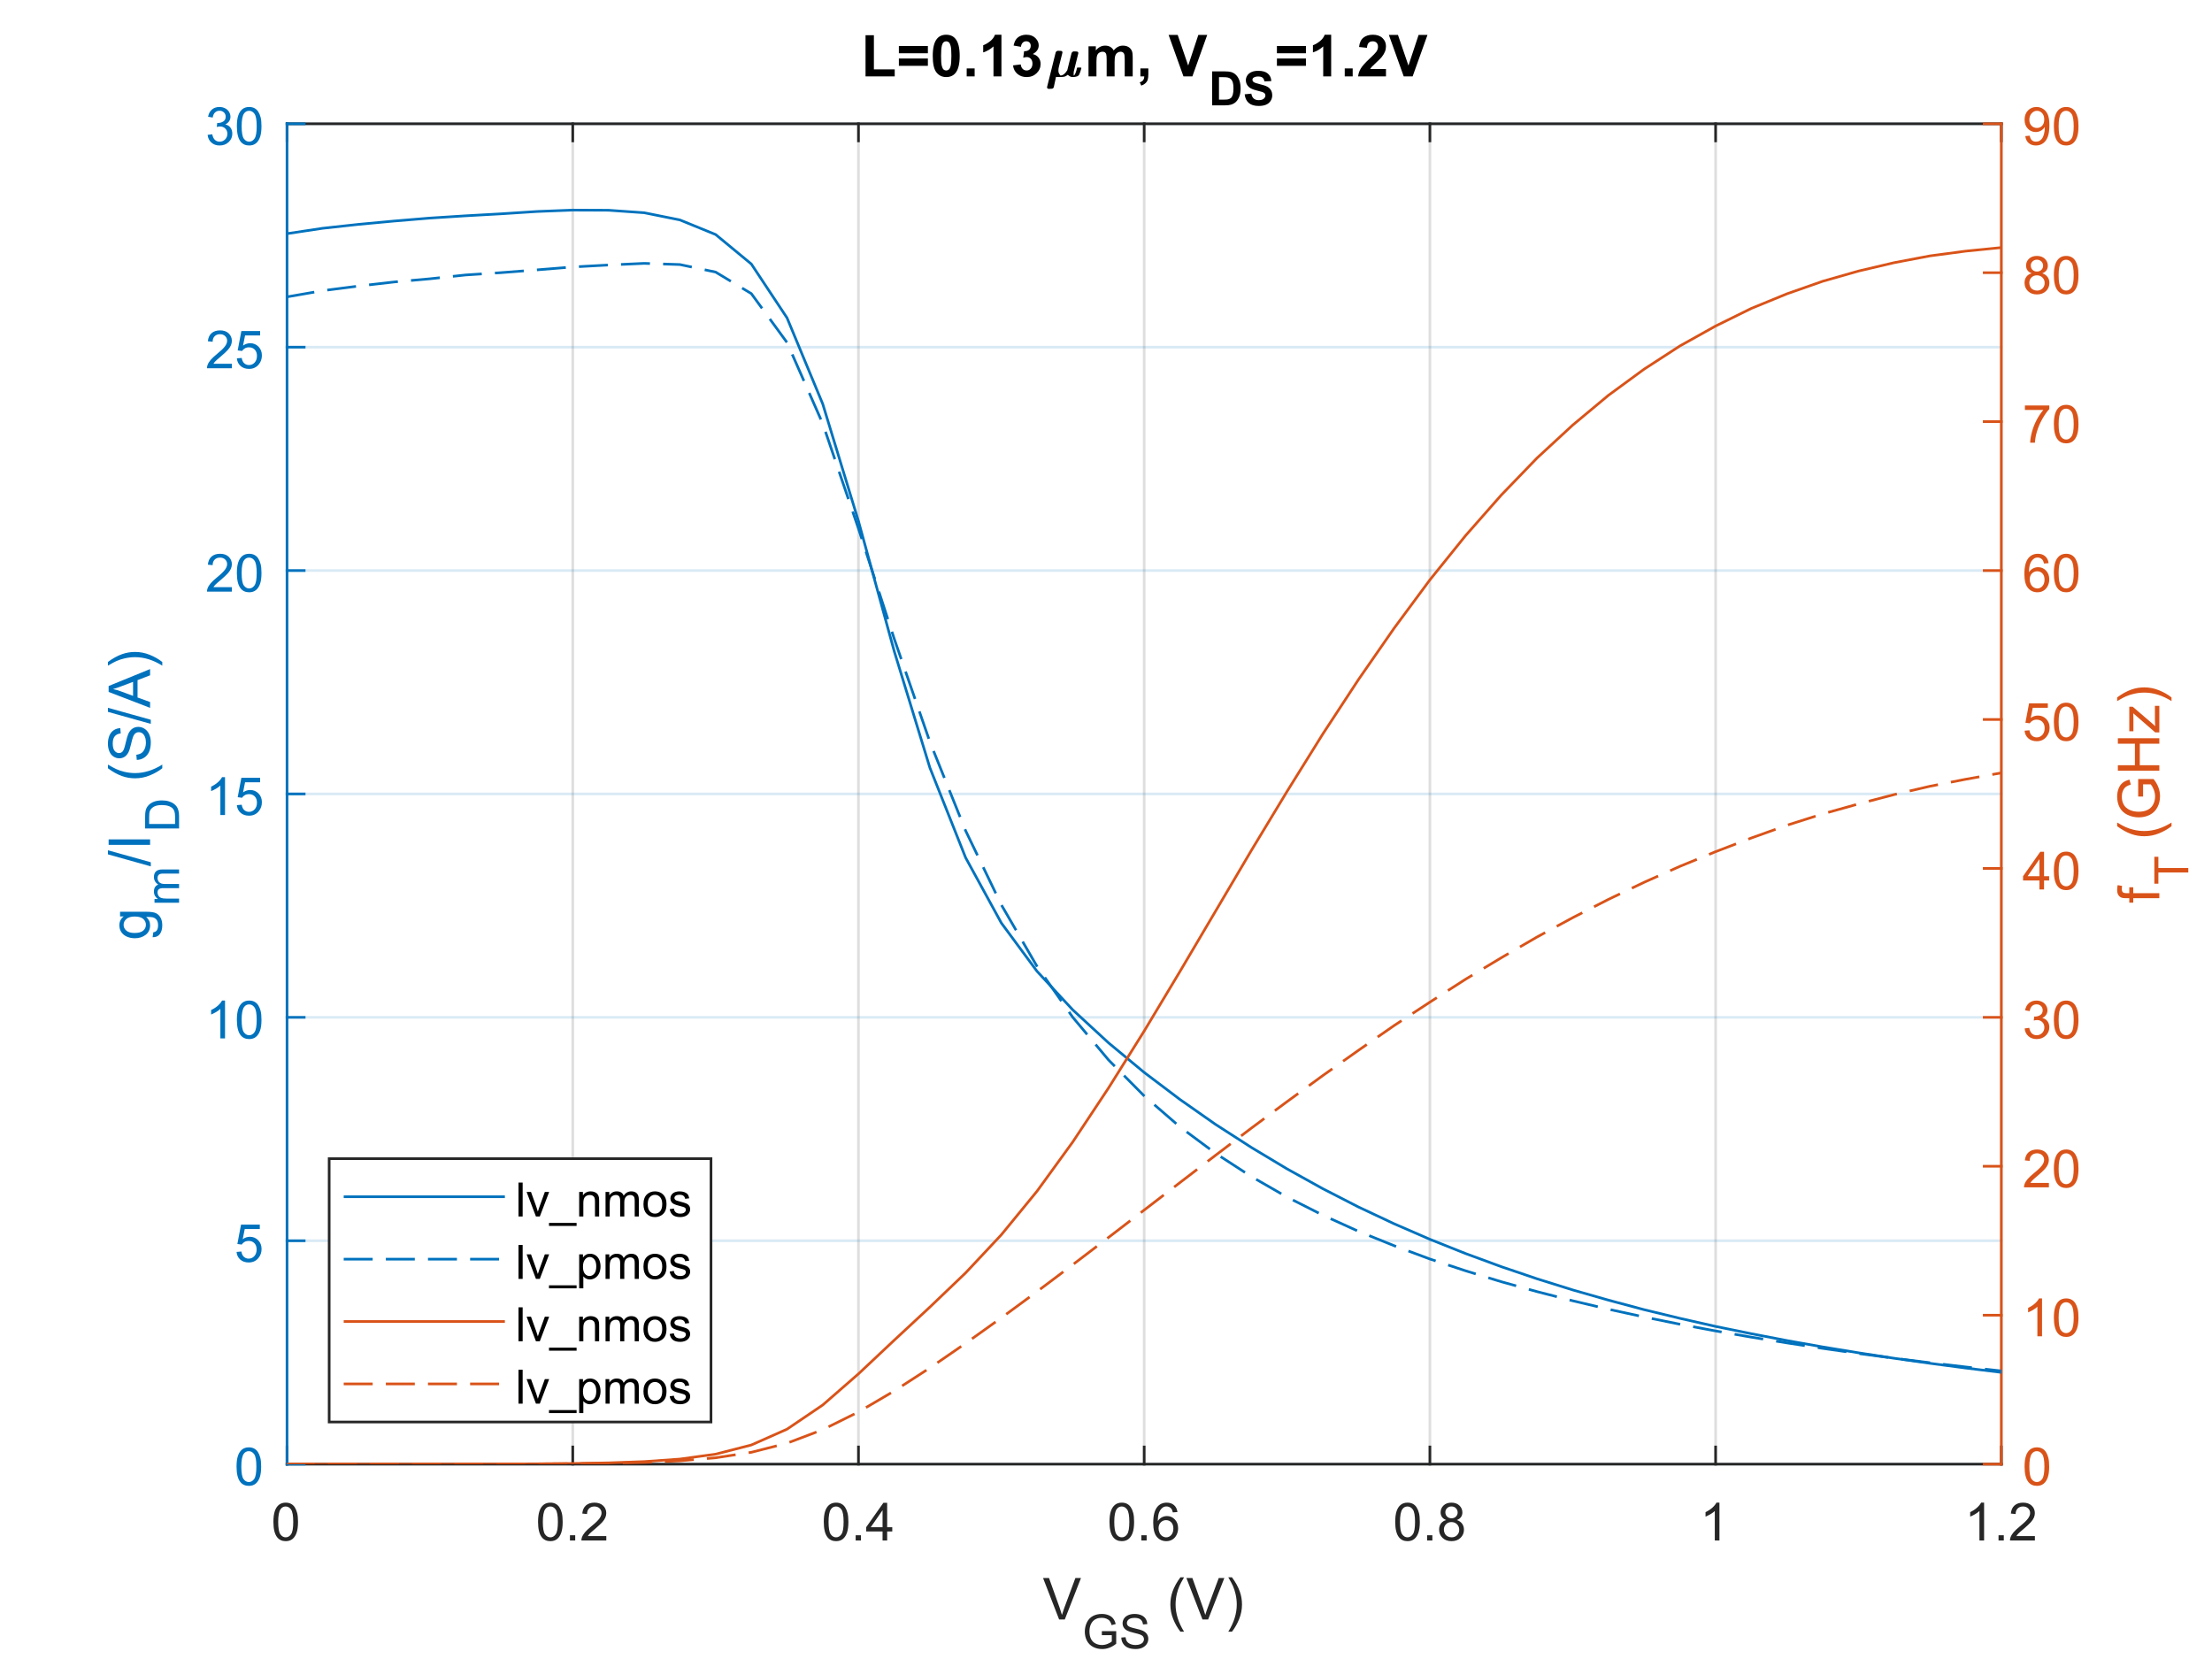 <?xml version="1.0"?>
<!DOCTYPE svg PUBLIC '-//W3C//DTD SVG 1.0//EN'
          'http://www.w3.org/TR/2001/REC-SVG-20010904/DTD/svg10.dtd'>
<svg xmlns:xlink="http://www.w3.org/1999/xlink" style="fill-opacity:1; color-rendering:auto; color-interpolation:auto; text-rendering:auto; stroke:black; stroke-linecap:square; stroke-miterlimit:10; shape-rendering:auto; stroke-opacity:1; fill:black; stroke-dasharray:none; font-weight:normal; stroke-width:1; font-family:'Dialog'; font-style:normal; stroke-linejoin:miter; font-size:12px; stroke-dashoffset:0; image-rendering:auto;" width="840" height="630" xmlns="http://www.w3.org/2000/svg"
><rect width="100%" height="100%" fill="#333333" stroke="none"/><!--Generated by the Batik Graphics2D SVG Generator--><defs id="genericDefs"
  /><g
  ><defs id="defs1"
    ><clipPath clipPathUnits="userSpaceOnUse" id="clipPath1"
      ><path d="M0 0 L840 0 L840 630 L0 630 L0 0 Z"
      /></clipPath
      ><clipPath clipPathUnits="userSpaceOnUse" id="clipPath2"
      ><path d="M109 47 L760 47 L760 556 L109 556 L109 47 Z"
      /></clipPath
    ></defs
    ><g style="fill:white; stroke:white;"
    ><rect x="0" y="0" width="840" style="clip-path:url(#clipPath1); stroke:none;" height="630"
    /></g
    ><g style="fill:white; text-rendering:optimizeSpeed; color-rendering:optimizeSpeed; image-rendering:optimizeSpeed; shape-rendering:crispEdges; stroke:white; color-interpolation:sRGB;"
    ><rect x="0" width="840" height="630" y="0" style="stroke:none;"
      /><path style="stroke:none;" d="M109 556 L760 556 L760 47 L109 47 Z"
    /></g
    ><g style="stroke-linecap:butt; fill-opacity:0.149; fill:rgb(38,38,38); text-rendering:geometricPrecision; image-rendering:optimizeQuality; color-rendering:optimizeQuality; stroke-linejoin:round; stroke:rgb(38,38,38); color-interpolation:linearRGB; stroke-opacity:0.149;"
    ><line y2="47" style="fill:none;" x1="109" x2="109" y1="556"
      /><line y2="47" style="fill:none;" x1="217.5" x2="217.5" y1="556"
      /><line y2="47" style="fill:none;" x1="326" x2="326" y1="556"
      /><line y2="47" style="fill:none;" x1="434.5" x2="434.5" y1="556"
      /><line y2="47" style="fill:none;" x1="543" x2="543" y1="556"
      /><line y2="47" style="fill:none;" x1="651.5" x2="651.5" y1="556"
      /><line y2="47" style="fill:none;" x1="760" x2="760" y1="556"
      /><line x1="760" x2="109" y1="556" style="fill:none; stroke:rgb(0,114,189);" y2="556"
      /><line x1="760" x2="109" y1="471.167" style="fill:none; stroke:rgb(0,114,189);" y2="471.167"
      /><line x1="760" x2="109" y1="386.333" style="fill:none; stroke:rgb(0,114,189);" y2="386.333"
      /><line x1="760" x2="109" y1="301.5" style="fill:none; stroke:rgb(0,114,189);" y2="301.5"
      /><line x1="760" x2="109" y1="216.667" style="fill:none; stroke:rgb(0,114,189);" y2="216.667"
      /><line x1="760" x2="109" y1="131.833" style="fill:none; stroke:rgb(0,114,189);" y2="131.833"
      /><line x1="760" x2="109" y1="47" style="fill:none; stroke:rgb(0,114,189);" y2="47"
      /><line x1="109" x2="760" y1="556" style="stroke-linecap:square; fill-opacity:1; fill:none; stroke-opacity:1;" y2="556"
      /><line x1="109" x2="760" y1="47" style="stroke-linecap:square; fill-opacity:1; fill:none; stroke-opacity:1;" y2="47"
      /><line x1="109" x2="109" y1="556" style="stroke-linecap:square; fill-opacity:1; fill:none; stroke-opacity:1;" y2="549.49"
      /><line x1="217.5" x2="217.5" y1="556" style="stroke-linecap:square; fill-opacity:1; fill:none; stroke-opacity:1;" y2="549.49"
      /><line x1="326" x2="326" y1="556" style="stroke-linecap:square; fill-opacity:1; fill:none; stroke-opacity:1;" y2="549.49"
      /><line x1="434.5" x2="434.5" y1="556" style="stroke-linecap:square; fill-opacity:1; fill:none; stroke-opacity:1;" y2="549.49"
      /><line x1="543" x2="543" y1="556" style="stroke-linecap:square; fill-opacity:1; fill:none; stroke-opacity:1;" y2="549.49"
      /><line x1="651.5" x2="651.5" y1="556" style="stroke-linecap:square; fill-opacity:1; fill:none; stroke-opacity:1;" y2="549.49"
      /><line x1="760" x2="760" y1="556" style="stroke-linecap:square; fill-opacity:1; fill:none; stroke-opacity:1;" y2="549.49"
      /><line x1="109" x2="109" y1="47" style="stroke-linecap:square; fill-opacity:1; fill:none; stroke-opacity:1;" y2="53.51"
      /><line x1="217.5" x2="217.5" y1="47" style="stroke-linecap:square; fill-opacity:1; fill:none; stroke-opacity:1;" y2="53.51"
      /><line x1="326" x2="326" y1="47" style="stroke-linecap:square; fill-opacity:1; fill:none; stroke-opacity:1;" y2="53.51"
      /><line x1="434.5" x2="434.5" y1="47" style="stroke-linecap:square; fill-opacity:1; fill:none; stroke-opacity:1;" y2="53.51"
      /><line x1="543" x2="543" y1="47" style="stroke-linecap:square; fill-opacity:1; fill:none; stroke-opacity:1;" y2="53.51"
      /><line x1="651.5" x2="651.5" y1="47" style="stroke-linecap:square; fill-opacity:1; fill:none; stroke-opacity:1;" y2="53.51"
      /><line x1="760" x2="760" y1="47" style="stroke-linecap:square; fill-opacity:1; fill:none; stroke-opacity:1;" y2="53.51"
    /></g
    ><g transform="translate(109,564)" style="font-size:20px; fill:rgb(38,38,38); text-rendering:geometricPrecision; color-rendering:optimizeQuality; image-rendering:optimizeQuality; stroke:rgb(38,38,38); color-interpolation:linearRGB;"
    ><path style="stroke:none;" d="M-5.172 13.938 Q-5.172 11.406 -4.648 9.852 Q-4.125 8.297 -3.094 7.461 Q-2.062 6.625 -0.5 6.625 Q0.656 6.625 1.523 7.086 Q2.391 7.547 2.953 8.422 Q3.516 9.297 3.844 10.555 Q4.172 11.812 4.172 13.938 Q4.172 16.453 3.648 18 Q3.125 19.547 2.102 20.398 Q1.078 21.25 -0.5 21.25 Q-2.578 21.25 -3.75 19.766 Q-5.172 17.969 -5.172 13.938 ZM-3.359 13.938 Q-3.359 17.469 -2.539 18.633 Q-1.719 19.797 -0.5 19.797 Q0.703 19.797 1.531 18.625 Q2.359 17.453 2.359 13.938 Q2.359 10.406 1.531 9.242 Q0.703 8.078 -0.516 8.078 Q-1.734 8.078 -2.453 9.109 Q-3.359 10.406 -3.359 13.938 Z"
    /></g
    ><g transform="translate(217.5,564)" style="font-size:20px; fill:rgb(38,38,38); text-rendering:geometricPrecision; color-rendering:optimizeQuality; image-rendering:optimizeQuality; stroke:rgb(38,38,38); color-interpolation:linearRGB;"
    ><path style="stroke:none;" d="M-13.172 13.938 Q-13.172 11.406 -12.648 9.852 Q-12.125 8.297 -11.094 7.461 Q-10.062 6.625 -8.5 6.625 Q-7.344 6.625 -6.477 7.086 Q-5.609 7.547 -5.047 8.422 Q-4.484 9.297 -4.156 10.555 Q-3.828 11.812 -3.828 13.938 Q-3.828 16.453 -4.352 18 Q-4.875 19.547 -5.898 20.398 Q-6.922 21.25 -8.5 21.25 Q-10.578 21.25 -11.75 19.766 Q-13.172 17.969 -13.172 13.938 ZM-11.359 13.938 Q-11.359 17.469 -10.539 18.633 Q-9.719 19.797 -8.5 19.797 Q-7.297 19.797 -6.469 18.625 Q-5.641 17.453 -5.641 13.938 Q-5.641 10.406 -6.469 9.242 Q-7.297 8.078 -8.516 8.078 Q-9.734 8.078 -10.453 9.109 Q-11.359 10.406 -11.359 13.938 ZM-1.065 21 L-1.065 19 L0.935 19 L0.935 21 L-1.065 21 ZM12.742 19.312 L12.742 21 L3.289 21 Q3.273 20.359 3.492 19.781 Q3.852 18.812 4.648 17.875 Q5.445 16.938 6.945 15.703 Q9.289 13.797 10.109 12.68 Q10.93 11.562 10.93 10.562 Q10.93 9.516 10.18 8.797 Q9.43 8.078 8.227 8.078 Q6.961 8.078 6.195 8.844 Q5.43 9.609 5.43 10.953 L3.617 10.766 Q3.805 8.75 5.016 7.688 Q6.227 6.625 8.273 6.625 Q10.32 6.625 11.523 7.766 Q12.727 8.906 12.727 10.594 Q12.727 11.453 12.375 12.289 Q12.023 13.125 11.211 14.039 Q10.398 14.953 8.508 16.562 Q6.914 17.891 6.469 18.359 Q6.023 18.828 5.727 19.312 L12.742 19.312 Z"
    /></g
    ><g transform="translate(326,564)" style="font-size:20px; fill:rgb(38,38,38); text-rendering:geometricPrecision; color-rendering:optimizeQuality; image-rendering:optimizeQuality; stroke:rgb(38,38,38); color-interpolation:linearRGB;"
    ><path style="stroke:none;" d="M-13.172 13.938 Q-13.172 11.406 -12.648 9.852 Q-12.125 8.297 -11.094 7.461 Q-10.062 6.625 -8.5 6.625 Q-7.344 6.625 -6.477 7.086 Q-5.609 7.547 -5.047 8.422 Q-4.484 9.297 -4.156 10.555 Q-3.828 11.812 -3.828 13.938 Q-3.828 16.453 -4.352 18 Q-4.875 19.547 -5.898 20.398 Q-6.922 21.25 -8.5 21.25 Q-10.578 21.25 -11.75 19.766 Q-13.172 17.969 -13.172 13.938 ZM-11.359 13.938 Q-11.359 17.469 -10.539 18.633 Q-9.719 19.797 -8.5 19.797 Q-7.297 19.797 -6.469 18.625 Q-5.641 17.453 -5.641 13.938 Q-5.641 10.406 -6.469 9.242 Q-7.297 8.078 -8.516 8.078 Q-9.734 8.078 -10.453 9.109 Q-11.359 10.406 -11.359 13.938 ZM-1.065 21 L-1.065 19 L0.935 19 L0.935 21 L-1.065 21 ZM9.148 21 L9.148 17.578 L2.93 17.578 L2.93 15.953 L9.461 6.688 L10.898 6.688 L10.898 15.953 L12.836 15.953 L12.836 17.578 L10.898 17.578 L10.898 21 L9.148 21 ZM9.148 15.953 L9.148 9.5 L4.664 15.953 L9.148 15.953 Z"
    /></g
    ><g transform="translate(434.5,564)" style="font-size:20px; fill:rgb(38,38,38); text-rendering:geometricPrecision; color-rendering:optimizeQuality; image-rendering:optimizeQuality; stroke:rgb(38,38,38); color-interpolation:linearRGB;"
    ><path style="stroke:none;" d="M-13.172 13.938 Q-13.172 11.406 -12.648 9.852 Q-12.125 8.297 -11.094 7.461 Q-10.062 6.625 -8.5 6.625 Q-7.344 6.625 -6.477 7.086 Q-5.609 7.547 -5.047 8.422 Q-4.484 9.297 -4.156 10.555 Q-3.828 11.812 -3.828 13.938 Q-3.828 16.453 -4.352 18 Q-4.875 19.547 -5.898 20.398 Q-6.922 21.25 -8.5 21.25 Q-10.578 21.25 -11.75 19.766 Q-13.172 17.969 -13.172 13.938 ZM-11.359 13.938 Q-11.359 17.469 -10.539 18.633 Q-9.719 19.797 -8.5 19.797 Q-7.297 19.797 -6.469 18.625 Q-5.641 17.453 -5.641 13.938 Q-5.641 10.406 -6.469 9.242 Q-7.297 8.078 -8.516 8.078 Q-9.734 8.078 -10.453 9.109 Q-11.359 10.406 -11.359 13.938 ZM-1.065 21 L-1.065 19 L0.935 19 L0.935 21 L-1.065 21 ZM12.633 10.188 L10.883 10.328 Q10.648 9.297 10.227 8.828 Q9.508 8.062 8.461 8.062 Q7.617 8.062 6.992 8.531 Q6.164 9.141 5.68 10.305 Q5.195 11.469 5.18 13.609 Q5.82 12.656 6.734 12.188 Q7.648 11.719 8.664 11.719 Q10.414 11.719 11.648 13.008 Q12.883 14.297 12.883 16.344 Q12.883 17.703 12.305 18.859 Q11.727 20.016 10.711 20.633 Q9.695 21.25 8.398 21.25 Q6.211 21.25 4.82 19.633 Q3.43 18.016 3.43 14.297 Q3.43 10.156 4.961 8.266 Q6.305 6.625 8.57 6.625 Q10.258 6.625 11.336 7.57 Q12.414 8.516 12.633 10.188 ZM5.461 16.359 Q5.461 17.266 5.844 18.094 Q6.227 18.922 6.922 19.359 Q7.617 19.797 8.367 19.797 Q9.492 19.797 10.289 18.898 Q11.086 18 11.086 16.453 Q11.086 14.969 10.297 14.117 Q9.508 13.266 8.305 13.266 Q7.117 13.266 6.289 14.117 Q5.461 14.969 5.461 16.359 Z"
    /></g
    ><g transform="translate(543,564)" style="font-size:20px; fill:rgb(38,38,38); text-rendering:geometricPrecision; color-rendering:optimizeQuality; image-rendering:optimizeQuality; stroke:rgb(38,38,38); color-interpolation:linearRGB;"
    ><path style="stroke:none;" d="M-13.172 13.938 Q-13.172 11.406 -12.648 9.852 Q-12.125 8.297 -11.094 7.461 Q-10.062 6.625 -8.5 6.625 Q-7.344 6.625 -6.477 7.086 Q-5.609 7.547 -5.047 8.422 Q-4.484 9.297 -4.156 10.555 Q-3.828 11.812 -3.828 13.938 Q-3.828 16.453 -4.352 18 Q-4.875 19.547 -5.898 20.398 Q-6.922 21.25 -8.5 21.25 Q-10.578 21.25 -11.75 19.766 Q-13.172 17.969 -13.172 13.938 ZM-11.359 13.938 Q-11.359 17.469 -10.539 18.633 Q-9.719 19.797 -8.5 19.797 Q-7.297 19.797 -6.469 18.625 Q-5.641 17.453 -5.641 13.938 Q-5.641 10.406 -6.469 9.242 Q-7.297 8.078 -8.516 8.078 Q-9.734 8.078 -10.453 9.109 Q-11.359 10.406 -11.359 13.938 ZM-1.065 21 L-1.065 19 L0.935 19 L0.935 21 L-1.065 21 ZM6.211 13.234 Q5.117 12.828 4.594 12.086 Q4.07 11.344 4.07 10.312 Q4.07 8.75 5.195 7.688 Q6.32 6.625 8.18 6.625 Q10.055 6.625 11.195 7.711 Q12.336 8.797 12.336 10.359 Q12.336 11.359 11.812 12.094 Q11.289 12.828 10.227 13.234 Q11.555 13.672 12.242 14.625 Q12.93 15.578 12.93 16.906 Q12.93 18.75 11.625 20 Q10.32 21.25 8.211 21.25 Q6.086 21.25 4.789 19.992 Q3.492 18.734 3.492 16.859 Q3.492 15.469 4.203 14.523 Q4.914 13.578 6.211 13.234 ZM5.867 10.25 Q5.867 11.266 6.523 11.914 Q7.18 12.562 8.211 12.562 Q9.227 12.562 9.883 11.922 Q10.539 11.281 10.539 10.359 Q10.539 9.391 9.867 8.727 Q9.195 8.062 8.195 8.062 Q7.195 8.062 6.531 8.711 Q5.867 9.359 5.867 10.25 ZM5.305 16.875 Q5.305 17.625 5.656 18.328 Q6.008 19.031 6.711 19.414 Q7.414 19.797 8.227 19.797 Q9.492 19.797 10.312 18.984 Q11.133 18.172 11.133 16.922 Q11.133 15.656 10.289 14.828 Q9.445 14 8.164 14 Q6.93 14 6.117 14.82 Q5.305 15.641 5.305 16.875 Z"
    /></g
    ><g transform="translate(651.5,564)" style="font-size:20px; fill:rgb(38,38,38); text-rendering:geometricPrecision; color-rendering:optimizeQuality; image-rendering:optimizeQuality; stroke:rgb(38,38,38); color-interpolation:linearRGB;"
    ><path style="stroke:none;" d="M1.453 21 L-0.312 21 L-0.312 9.797 Q-0.938 10.406 -1.969 11.008 Q-3 11.609 -3.828 11.922 L-3.828 10.219 Q-2.344 9.531 -1.242 8.539 Q-0.141 7.547 0.312 6.625 L1.453 6.625 L1.453 21 Z"
    /></g
    ><g transform="translate(760,564)" style="font-size:20px; fill:rgb(38,38,38); text-rendering:geometricPrecision; color-rendering:optimizeQuality; image-rendering:optimizeQuality; stroke:rgb(38,38,38); color-interpolation:linearRGB;"
    ><path style="stroke:none;" d="M-6.547 21 L-8.312 21 L-8.312 9.797 Q-8.938 10.406 -9.969 11.008 Q-11 11.609 -11.828 11.922 L-11.828 10.219 Q-10.344 9.531 -9.242 8.539 Q-8.141 7.547 -7.688 6.625 L-6.547 6.625 L-6.547 21 ZM-1.065 21 L-1.065 19 L0.935 19 L0.935 21 L-1.065 21 ZM12.742 19.312 L12.742 21 L3.289 21 Q3.273 20.359 3.492 19.781 Q3.852 18.812 4.648 17.875 Q5.445 16.938 6.945 15.703 Q9.289 13.797 10.109 12.68 Q10.93 11.562 10.93 10.562 Q10.93 9.516 10.18 8.797 Q9.43 8.078 8.227 8.078 Q6.961 8.078 6.195 8.844 Q5.43 9.609 5.43 10.953 L3.617 10.766 Q3.805 8.75 5.016 7.688 Q6.227 6.625 8.273 6.625 Q10.32 6.625 11.523 7.766 Q12.727 8.906 12.727 10.594 Q12.727 11.453 12.375 12.289 Q12.023 13.125 11.211 14.039 Q10.398 14.953 8.508 16.562 Q6.914 17.891 6.469 18.359 Q6.023 18.828 5.727 19.312 L12.742 19.312 Z"
    /></g
    ><g transform="translate(396,615)" style="font-size:22px; fill:rgb(38,38,38); text-rendering:geometricPrecision; color-rendering:optimizeQuality; image-rendering:optimizeQuality; stroke:rgb(38,38,38); color-interpolation:linearRGB;"
    ><path style="stroke:none;" d="M6.203 0 L0.094 -15.75 L2.359 -15.75 L6.453 -4.312 Q6.938 -2.938 7.266 -1.734 Q7.641 -3.016 8.125 -4.312 L12.375 -15.75 L14.5 -15.75 L8.344 0 L6.203 0 Z"
    /></g
    ><g transform="translate(411,626)" style="font-size:17.6px; fill:rgb(38,38,38); text-rendering:geometricPrecision; color-rendering:optimizeQuality; image-rendering:optimizeQuality; stroke:rgb(38,38,38); color-interpolation:linearRGB;"
    ><path style="stroke:none;" d="M7.422 -5.047 L7.422 -6.562 L12.875 -6.578 L12.875 -1.797 Q11.625 -0.797 10.289 -0.289 Q8.953 0.219 7.547 0.219 Q5.641 0.219 4.094 -0.594 Q2.547 -1.406 1.75 -2.945 Q0.953 -4.484 0.953 -6.375 Q0.953 -8.266 1.742 -9.891 Q2.531 -11.516 4.008 -12.312 Q5.484 -13.109 7.406 -13.109 Q8.812 -13.109 9.938 -12.656 Q11.062 -12.203 11.703 -11.391 Q12.344 -10.578 12.688 -9.281 L11.141 -8.859 Q10.859 -9.844 10.43 -10.406 Q10 -10.969 9.195 -11.305 Q8.391 -11.641 7.422 -11.641 Q6.25 -11.641 5.398 -11.289 Q4.547 -10.938 4.023 -10.359 Q3.5 -9.781 3.203 -9.078 Q2.719 -7.891 2.719 -6.484 Q2.719 -4.766 3.312 -3.602 Q3.906 -2.438 5.039 -1.875 Q6.172 -1.312 7.438 -1.312 Q8.547 -1.312 9.602 -1.742 Q10.656 -2.172 11.203 -2.656 L11.203 -5.047 L7.422 -5.047 Z"
    /></g
    ><g transform="translate(425,626)" style="font-size:17.6px; fill:rgb(38,38,38); text-rendering:geometricPrecision; color-rendering:optimizeQuality; image-rendering:optimizeQuality; stroke:rgb(38,38,38); color-interpolation:linearRGB;"
    ><path style="stroke:none;" d="M0.812 -4.141 L2.422 -4.281 Q2.531 -3.312 2.945 -2.695 Q3.359 -2.078 4.242 -1.695 Q5.125 -1.312 6.219 -1.312 Q7.203 -1.312 7.945 -1.602 Q8.688 -1.891 9.055 -2.398 Q9.422 -2.906 9.422 -3.5 Q9.422 -4.109 9.07 -4.562 Q8.719 -5.016 7.906 -5.312 Q7.391 -5.516 5.617 -5.945 Q3.844 -6.375 3.125 -6.75 Q2.203 -7.234 1.75 -7.953 Q1.297 -8.672 1.297 -9.547 Q1.297 -10.531 1.852 -11.375 Q2.406 -12.219 3.469 -12.664 Q4.531 -13.109 5.844 -13.109 Q7.266 -13.109 8.359 -12.648 Q9.453 -12.188 10.047 -11.289 Q10.641 -10.391 10.672 -9.25 L9.047 -9.125 Q8.906 -10.359 8.148 -10.984 Q7.391 -11.609 5.906 -11.609 Q4.359 -11.609 3.648 -11.039 Q2.938 -10.469 2.938 -9.672 Q2.938 -8.969 3.453 -8.531 Q3.938 -8.078 6.016 -7.609 Q8.094 -7.141 8.875 -6.781 Q10 -6.266 10.531 -5.469 Q11.062 -4.672 11.062 -3.641 Q11.062 -2.609 10.477 -1.703 Q9.891 -0.797 8.789 -0.289 Q7.688 0.219 6.297 0.219 Q4.547 0.219 3.367 -0.289 Q2.188 -0.797 1.516 -1.82 Q0.844 -2.844 0.812 -4.141 Z"
    /></g
    ><g transform="translate(437,615)" style="font-size:22px; fill:rgb(38,38,38); text-rendering:geometricPrecision; color-rendering:optimizeQuality; image-rendering:optimizeQuality; stroke:rgb(38,38,38); color-interpolation:linearRGB;"
    ><path style="stroke:none;" d="M11.253 4.625 Q9.659 2.609 8.55 -0.094 Q7.44 -2.797 7.44 -5.703 Q7.44 -8.266 8.269 -10.609 Q9.237 -13.328 11.253 -16.016 L12.644 -16.016 Q11.347 -13.781 10.925 -12.828 Q10.269 -11.344 9.894 -9.734 Q9.425 -7.719 9.425 -5.688 Q9.425 -0.531 12.644 4.625 L11.253 4.625 ZM19.642 0 L13.532 -15.75 L15.798 -15.75 L19.892 -4.312 Q20.376 -2.938 20.704 -1.734 Q21.079 -3.016 21.564 -4.312 L25.814 -15.75 L27.939 -15.75 L21.782 0 L19.642 0 ZM30.831 4.625 L29.44 4.625 Q32.659 -0.531 32.659 -5.688 Q32.659 -7.719 32.19 -9.703 Q31.831 -11.312 31.175 -12.797 Q30.753 -13.766 29.44 -16.016 L30.831 -16.016 Q32.847 -13.328 33.815 -10.609 Q34.644 -8.266 34.644 -5.703 Q34.644 -2.797 33.534 -0.094 Q32.425 2.609 30.831 4.625 Z"
    /></g
    ><g style="fill:rgb(0,114,189); text-rendering:geometricPrecision; color-rendering:optimizeQuality; image-rendering:optimizeQuality; stroke-linejoin:round; stroke:rgb(0,114,189); color-interpolation:linearRGB;"
    ><line y2="47" style="fill:none;" x1="109" x2="109" y1="556"
      /><line y2="556" style="fill:none;" x1="109" x2="115.51" y1="556"
      /><line y2="471.167" style="fill:none;" x1="109" x2="115.51" y1="471.167"
      /><line y2="386.333" style="fill:none;" x1="109" x2="115.51" y1="386.333"
      /><line y2="301.5" style="fill:none;" x1="109" x2="115.51" y1="301.5"
      /><line y2="216.667" style="fill:none;" x1="109" x2="115.51" y1="216.667"
      /><line y2="131.833" style="fill:none;" x1="109" x2="115.51" y1="131.833"
      /><line y2="47" style="fill:none;" x1="109" x2="115.51" y1="47"
    /></g
    ><g transform="translate(101,556)" style="font-size:20px; fill:rgb(0,114,189); text-rendering:geometricPrecision; color-rendering:optimizeQuality; image-rendering:optimizeQuality; stroke:rgb(0,114,189); color-interpolation:linearRGB;"
    ><path style="stroke:none;" d="M-11.172 0.938 Q-11.172 -1.594 -10.648 -3.148 Q-10.125 -4.703 -9.094 -5.539 Q-8.062 -6.375 -6.5 -6.375 Q-5.344 -6.375 -4.477 -5.914 Q-3.609 -5.453 -3.047 -4.578 Q-2.484 -3.703 -2.156 -2.445 Q-1.828 -1.188 -1.828 0.938 Q-1.828 3.453 -2.352 5 Q-2.875 6.547 -3.898 7.398 Q-4.922 8.25 -6.5 8.25 Q-8.578 8.25 -9.75 6.766 Q-11.172 4.969 -11.172 0.938 ZM-9.359 0.938 Q-9.359 4.469 -8.539 5.633 Q-7.719 6.797 -6.5 6.797 Q-5.297 6.797 -4.469 5.625 Q-3.641 4.453 -3.641 0.938 Q-3.641 -2.594 -4.469 -3.758 Q-5.297 -4.922 -6.516 -4.922 Q-7.734 -4.922 -8.453 -3.891 Q-9.359 -2.594 -9.359 0.938 Z"
    /></g
    ><g transform="translate(101,471.167)" style="font-size:20px; fill:rgb(0,114,189); text-rendering:geometricPrecision; color-rendering:optimizeQuality; image-rendering:optimizeQuality; stroke:rgb(0,114,189); color-interpolation:linearRGB;"
    ><path style="stroke:none;" d="M-11.172 4.25 L-9.328 4.094 Q-9.125 5.438 -8.375 6.117 Q-7.625 6.797 -6.562 6.797 Q-5.297 6.797 -4.422 5.844 Q-3.547 4.891 -3.547 3.297 Q-3.547 1.797 -4.391 0.93 Q-5.234 0.062 -6.594 0.062 Q-7.453 0.062 -8.133 0.445 Q-8.812 0.828 -9.203 1.453 L-10.859 1.234 L-9.469 -6.125 L-2.344 -6.125 L-2.344 -4.438 L-8.062 -4.438 L-8.828 -0.594 Q-7.547 -1.5 -6.125 -1.5 Q-4.25 -1.5 -2.961 -0.195 Q-1.672 1.109 -1.672 3.141 Q-1.672 5.094 -2.812 6.5 Q-4.188 8.25 -6.562 8.25 Q-8.516 8.25 -9.758 7.156 Q-11 6.062 -11.172 4.25 Z"
    /></g
    ><g transform="translate(101,386.333)" style="font-size:20px; fill:rgb(0,114,189); text-rendering:geometricPrecision; color-rendering:optimizeQuality; image-rendering:optimizeQuality; stroke:rgb(0,114,189); color-interpolation:linearRGB;"
    ><path style="stroke:none;" d="M-15.547 8 L-17.312 8 L-17.312 -3.203 Q-17.938 -2.594 -18.969 -1.992 Q-20 -1.391 -20.828 -1.078 L-20.828 -2.781 Q-19.344 -3.469 -18.242 -4.461 Q-17.141 -5.453 -16.688 -6.375 L-15.547 -6.375 L-15.547 8 ZM-11.049 0.938 Q-11.049 -1.594 -10.525 -3.148 Q-10.002 -4.703 -8.971 -5.539 Q-7.939 -6.375 -6.377 -6.375 Q-5.221 -6.375 -4.354 -5.914 Q-3.486 -5.453 -2.924 -4.578 Q-2.361 -3.703 -2.033 -2.445 Q-1.705 -1.188 -1.705 0.938 Q-1.705 3.453 -2.228 5 Q-2.752 6.547 -3.775 7.398 Q-4.799 8.25 -6.377 8.25 Q-8.455 8.25 -9.627 6.766 Q-11.049 4.969 -11.049 0.938 ZM-9.236 0.938 Q-9.236 4.469 -8.416 5.633 Q-7.596 6.797 -6.377 6.797 Q-5.174 6.797 -4.346 5.625 Q-3.518 4.453 -3.518 0.938 Q-3.518 -2.594 -4.346 -3.758 Q-5.174 -4.922 -6.393 -4.922 Q-7.611 -4.922 -8.33 -3.891 Q-9.236 -2.594 -9.236 0.938 Z"
    /></g
    ><g transform="translate(101,301.5)" style="font-size:20px; fill:rgb(0,114,189); text-rendering:geometricPrecision; color-rendering:optimizeQuality; image-rendering:optimizeQuality; stroke:rgb(0,114,189); color-interpolation:linearRGB;"
    ><path style="stroke:none;" d="M-15.547 8 L-17.312 8 L-17.312 -3.203 Q-17.938 -2.594 -18.969 -1.992 Q-20 -1.391 -20.828 -1.078 L-20.828 -2.781 Q-19.344 -3.469 -18.242 -4.461 Q-17.141 -5.453 -16.688 -6.375 L-15.547 -6.375 L-15.547 8 ZM-11.049 4.25 L-9.205 4.094 Q-9.002 5.438 -8.252 6.117 Q-7.502 6.797 -6.439 6.797 Q-5.174 6.797 -4.299 5.844 Q-3.424 4.891 -3.424 3.297 Q-3.424 1.797 -4.268 0.93 Q-5.111 0.062 -6.471 0.062 Q-7.33 0.062 -8.01 0.445 Q-8.69 0.828 -9.08 1.453 L-10.736 1.234 L-9.346 -6.125 L-2.221 -6.125 L-2.221 -4.438 L-7.939 -4.438 L-8.705 -0.594 Q-7.424 -1.5 -6.002 -1.5 Q-4.127 -1.5 -2.838 -0.195 Q-1.549 1.109 -1.549 3.141 Q-1.549 5.094 -2.689 6.5 Q-4.064 8.25 -6.439 8.25 Q-8.393 8.25 -9.635 7.156 Q-10.877 6.062 -11.049 4.25 Z"
    /></g
    ><g transform="translate(101,216.667)" style="font-size:20px; fill:rgb(0,114,189); text-rendering:geometricPrecision; color-rendering:optimizeQuality; image-rendering:optimizeQuality; stroke:rgb(0,114,189); color-interpolation:linearRGB;"
    ><path style="stroke:none;" d="M-12.938 6.312 L-12.938 8 L-22.391 8 Q-22.406 7.359 -22.188 6.781 Q-21.828 5.812 -21.031 4.875 Q-20.234 3.938 -18.734 2.703 Q-16.391 0.797 -15.57 -0.32 Q-14.75 -1.438 -14.75 -2.438 Q-14.75 -3.484 -15.5 -4.203 Q-16.25 -4.922 -17.453 -4.922 Q-18.719 -4.922 -19.484 -4.156 Q-20.25 -3.391 -20.25 -2.047 L-22.062 -2.234 Q-21.875 -4.25 -20.664 -5.312 Q-19.453 -6.375 -17.406 -6.375 Q-15.359 -6.375 -14.156 -5.234 Q-12.953 -4.094 -12.953 -2.406 Q-12.953 -1.547 -13.305 -0.711 Q-13.656 0.125 -14.469 1.039 Q-15.281 1.953 -17.172 3.562 Q-18.766 4.891 -19.211 5.359 Q-19.656 5.828 -19.953 6.312 L-12.938 6.312 ZM-11.049 0.938 Q-11.049 -1.594 -10.525 -3.148 Q-10.002 -4.703 -8.971 -5.539 Q-7.939 -6.375 -6.377 -6.375 Q-5.221 -6.375 -4.354 -5.914 Q-3.486 -5.453 -2.924 -4.578 Q-2.361 -3.703 -2.033 -2.445 Q-1.705 -1.188 -1.705 0.938 Q-1.705 3.453 -2.228 5 Q-2.752 6.547 -3.775 7.398 Q-4.799 8.25 -6.377 8.25 Q-8.455 8.25 -9.627 6.766 Q-11.049 4.969 -11.049 0.938 ZM-9.236 0.938 Q-9.236 4.469 -8.416 5.633 Q-7.596 6.797 -6.377 6.797 Q-5.174 6.797 -4.346 5.625 Q-3.518 4.453 -3.518 0.938 Q-3.518 -2.594 -4.346 -3.758 Q-5.174 -4.922 -6.393 -4.922 Q-7.611 -4.922 -8.33 -3.891 Q-9.236 -2.594 -9.236 0.938 Z"
    /></g
    ><g transform="translate(101,131.833)" style="font-size:20px; fill:rgb(0,114,189); text-rendering:geometricPrecision; color-rendering:optimizeQuality; image-rendering:optimizeQuality; stroke:rgb(0,114,189); color-interpolation:linearRGB;"
    ><path style="stroke:none;" d="M-12.938 6.312 L-12.938 8 L-22.391 8 Q-22.406 7.359 -22.188 6.781 Q-21.828 5.812 -21.031 4.875 Q-20.234 3.938 -18.734 2.703 Q-16.391 0.797 -15.57 -0.32 Q-14.75 -1.438 -14.75 -2.438 Q-14.75 -3.484 -15.5 -4.203 Q-16.25 -4.922 -17.453 -4.922 Q-18.719 -4.922 -19.484 -4.156 Q-20.25 -3.391 -20.25 -2.047 L-22.062 -2.234 Q-21.875 -4.25 -20.664 -5.312 Q-19.453 -6.375 -17.406 -6.375 Q-15.359 -6.375 -14.156 -5.234 Q-12.953 -4.094 -12.953 -2.406 Q-12.953 -1.547 -13.305 -0.711 Q-13.656 0.125 -14.469 1.039 Q-15.281 1.953 -17.172 3.562 Q-18.766 4.891 -19.211 5.359 Q-19.656 5.828 -19.953 6.312 L-12.938 6.312 ZM-11.049 4.25 L-9.205 4.094 Q-9.002 5.438 -8.252 6.117 Q-7.502 6.797 -6.439 6.797 Q-5.174 6.797 -4.299 5.844 Q-3.424 4.891 -3.424 3.297 Q-3.424 1.797 -4.268 0.93 Q-5.111 0.062 -6.471 0.062 Q-7.33 0.062 -8.01 0.445 Q-8.69 0.828 -9.08 1.453 L-10.736 1.234 L-9.346 -6.125 L-2.221 -6.125 L-2.221 -4.438 L-7.939 -4.438 L-8.705 -0.594 Q-7.424 -1.5 -6.002 -1.5 Q-4.127 -1.5 -2.838 -0.195 Q-1.549 1.109 -1.549 3.141 Q-1.549 5.094 -2.689 6.5 Q-4.064 8.25 -6.439 8.25 Q-8.393 8.25 -9.635 7.156 Q-10.877 6.062 -11.049 4.25 Z"
    /></g
    ><g transform="translate(101,47)" style="font-size:20px; fill:rgb(0,114,189); text-rendering:geometricPrecision; color-rendering:optimizeQuality; image-rendering:optimizeQuality; stroke:rgb(0,114,189); color-interpolation:linearRGB;"
    ><path style="stroke:none;" d="M-22.156 4.219 L-20.406 3.984 Q-20.094 5.484 -19.367 6.141 Q-18.641 6.797 -17.594 6.797 Q-16.359 6.797 -15.508 5.938 Q-14.656 5.078 -14.656 3.812 Q-14.656 2.594 -15.445 1.812 Q-16.234 1.031 -17.453 1.031 Q-17.953 1.031 -18.688 1.219 L-18.5 -0.328 Q-18.328 -0.297 -18.219 -0.297 Q-17.094 -0.297 -16.195 -0.883 Q-15.297 -1.469 -15.297 -2.688 Q-15.297 -3.656 -15.953 -4.297 Q-16.609 -4.938 -17.641 -4.938 Q-18.656 -4.938 -19.344 -4.289 Q-20.031 -3.641 -20.219 -2.359 L-21.984 -2.672 Q-21.656 -4.438 -20.516 -5.406 Q-19.375 -6.375 -17.672 -6.375 Q-16.5 -6.375 -15.516 -5.875 Q-14.531 -5.375 -14.008 -4.5 Q-13.484 -3.625 -13.484 -2.656 Q-13.484 -1.734 -13.984 -0.969 Q-14.484 -0.203 -15.453 0.25 Q-14.188 0.531 -13.484 1.461 Q-12.781 2.391 -12.781 3.766 Q-12.781 5.641 -14.148 6.945 Q-15.516 8.25 -17.609 8.25 Q-19.5 8.25 -20.742 7.125 Q-21.984 6 -22.156 4.219 ZM-11.049 0.938 Q-11.049 -1.594 -10.525 -3.148 Q-10.002 -4.703 -8.971 -5.539 Q-7.939 -6.375 -6.377 -6.375 Q-5.221 -6.375 -4.354 -5.914 Q-3.486 -5.453 -2.924 -4.578 Q-2.361 -3.703 -2.033 -2.445 Q-1.705 -1.188 -1.705 0.938 Q-1.705 3.453 -2.228 5 Q-2.752 6.547 -3.775 7.398 Q-4.799 8.25 -6.377 8.25 Q-8.455 8.25 -9.627 6.766 Q-11.049 4.969 -11.049 0.938 ZM-9.236 0.938 Q-9.236 4.469 -8.416 5.633 Q-7.596 6.797 -6.377 6.797 Q-5.174 6.797 -4.346 5.625 Q-3.518 4.453 -3.518 0.938 Q-3.518 -2.594 -4.346 -3.758 Q-5.174 -4.922 -6.393 -4.922 Q-7.611 -4.922 -8.33 -3.891 Q-9.236 -2.594 -9.236 0.938 Z"
    /></g
    ><g transform="translate(57,357) rotate(-90)" style="font-size:22px; fill:rgb(0,114,189); text-rendering:geometricPrecision; color-rendering:optimizeQuality; image-rendering:optimizeQuality; stroke:rgb(0,114,189); color-interpolation:linearRGB;"
    ><path style="stroke:none;" d="M1.094 0.953 L2.969 1.219 Q3.094 2.094 3.625 2.5 Q4.344 3.031 5.594 3.031 Q6.938 3.031 7.672 2.492 Q8.406 1.953 8.656 0.984 Q8.812 0.391 8.797 -1.5 Q7.531 0 5.641 0 Q3.281 0 1.992 -1.695 Q0.703 -3.391 0.703 -5.766 Q0.703 -7.406 1.297 -8.781 Q1.891 -10.156 3.016 -10.914 Q4.141 -11.672 5.656 -11.672 Q7.672 -11.672 8.984 -10.031 L8.984 -11.406 L10.766 -11.406 L10.766 -1.547 Q10.766 1.125 10.219 2.234 Q9.672 3.344 8.5 3.984 Q7.328 4.625 5.609 4.625 Q3.562 4.625 2.305 3.711 Q1.047 2.797 1.094 0.953 ZM2.703 -5.906 Q2.703 -3.656 3.594 -2.625 Q4.484 -1.594 5.828 -1.594 Q7.156 -1.594 8.055 -2.625 Q8.953 -3.656 8.953 -5.844 Q8.953 -7.938 8.023 -9 Q7.094 -10.062 5.797 -10.062 Q4.5 -10.062 3.602 -9.016 Q2.703 -7.969 2.703 -5.906 Z"
    /></g
    ><g transform="translate(68,344) rotate(-90)" style="font-size:17.6px; fill:rgb(0,114,189); text-rendering:geometricPrecision; color-rendering:optimizeQuality; image-rendering:optimizeQuality; stroke:rgb(0,114,189); color-interpolation:linearRGB;"
    ><path style="stroke:none;" d="M1.188 0 L1.188 -9.328 L2.609 -9.328 L2.609 -8.031 Q3.047 -8.703 3.773 -9.125 Q4.5 -9.547 5.438 -9.547 Q6.469 -9.547 7.133 -9.117 Q7.797 -8.688 8.062 -7.906 Q9.172 -9.547 10.953 -9.547 Q12.344 -9.547 13.086 -8.773 Q13.828 -8 13.828 -6.406 L13.828 0 L12.266 0 L12.266 -5.875 Q12.266 -6.828 12.109 -7.25 Q11.953 -7.672 11.547 -7.922 Q11.141 -8.172 10.594 -8.172 Q9.609 -8.172 8.961 -7.516 Q8.312 -6.859 8.312 -5.422 L8.312 0 L6.734 0 L6.734 -6.062 Q6.734 -7.125 6.344 -7.648 Q5.953 -8.172 5.078 -8.172 Q4.406 -8.172 3.844 -7.82 Q3.281 -7.469 3.023 -6.797 Q2.766 -6.125 2.766 -4.844 L2.766 0 L1.188 0 Z"
    /></g
    ><g transform="translate(57,329) rotate(-90)" style="font-size:22px; fill:rgb(0,114,189); text-rendering:geometricPrecision; color-rendering:optimizeQuality; image-rendering:optimizeQuality; stroke:rgb(0,114,189); color-interpolation:linearRGB;"
    ><path style="stroke:none;" d="M0 0.266 L4.562 -16.016 L6.109 -16.016 L1.562 0.266 L0 0.266 ZM8.159 0 L8.159 -15.75 L10.253 -15.75 L10.253 0 L8.159 0 Z"
    /></g
    ><g transform="translate(68,316) rotate(-90)" style="font-size:17.6px; fill:rgb(0,114,189); text-rendering:geometricPrecision; color-rendering:optimizeQuality; image-rendering:optimizeQuality; stroke:rgb(0,114,189); color-interpolation:linearRGB;"
    ><path style="stroke:none;" d="M1.391 0 L1.391 -12.891 L5.828 -12.891 Q7.328 -12.891 8.125 -12.703 Q9.234 -12.453 10.016 -11.781 Q11.031 -10.922 11.539 -9.578 Q12.047 -8.234 12.047 -6.516 Q12.047 -5.047 11.703 -3.914 Q11.359 -2.781 10.82 -2.039 Q10.281 -1.297 9.648 -0.867 Q9.016 -0.438 8.109 -0.219 Q7.203 0 6.031 0 L1.391 0 ZM3.094 -1.516 L5.844 -1.516 Q7.125 -1.516 7.844 -1.758 Q8.562 -2 9 -2.422 Q9.609 -3.031 9.945 -4.055 Q10.281 -5.078 10.281 -6.547 Q10.281 -8.562 9.617 -9.648 Q8.953 -10.734 8 -11.094 Q7.328 -11.359 5.797 -11.359 L3.094 -11.359 L3.094 -1.516 Z"
    /></g
    ><g transform="translate(57,303) rotate(-90)" style="font-size:22px; fill:rgb(0,114,189); text-rendering:geometricPrecision; color-rendering:optimizeQuality; image-rendering:optimizeQuality; stroke:rgb(0,114,189); color-interpolation:linearRGB;"
    ><path style="stroke:none;" d="M11.253 4.625 Q9.659 2.609 8.55 -0.094 Q7.44 -2.797 7.44 -5.703 Q7.44 -8.266 8.269 -10.609 Q9.237 -13.328 11.253 -16.016 L12.644 -16.016 Q11.347 -13.781 10.925 -12.828 Q10.269 -11.344 9.894 -9.734 Q9.425 -7.719 9.425 -5.688 Q9.425 -0.531 12.644 4.625 L11.253 4.625 ZM14.423 -5.062 L16.392 -5.234 Q16.532 -4.047 17.04 -3.289 Q17.548 -2.531 18.626 -2.062 Q19.704 -1.594 21.048 -1.594 Q22.235 -1.594 23.149 -1.953 Q24.064 -2.312 24.509 -2.93 Q24.954 -3.547 24.954 -4.281 Q24.954 -5.016 24.524 -5.57 Q24.095 -6.125 23.11 -6.5 Q22.47 -6.75 20.298 -7.266 Q18.126 -7.781 17.267 -8.25 Q16.142 -8.844 15.587 -9.719 Q15.032 -10.594 15.032 -11.672 Q15.032 -12.875 15.704 -13.906 Q16.376 -14.938 17.681 -15.477 Q18.985 -16.016 20.579 -16.016 Q22.329 -16.016 23.665 -15.453 Q25.001 -14.891 25.72 -13.797 Q26.439 -12.703 26.485 -11.312 L24.485 -11.156 Q24.329 -12.656 23.399 -13.422 Q22.47 -14.188 20.657 -14.188 Q18.767 -14.188 17.899 -13.492 Q17.032 -12.797 17.032 -11.812 Q17.032 -10.969 17.657 -10.422 Q18.251 -9.875 20.79 -9.297 Q23.329 -8.719 24.282 -8.297 Q25.657 -7.656 26.314 -6.688 Q26.97 -5.719 26.97 -4.453 Q26.97 -3.188 26.243 -2.078 Q25.517 -0.969 24.173 -0.352 Q22.829 0.266 21.142 0.266 Q19.001 0.266 17.556 -0.359 Q16.11 -0.984 15.29 -2.234 Q14.47 -3.484 14.423 -5.062 ZM28.112 0.266 L32.675 -16.016 L34.222 -16.016 L29.675 0.266 L28.112 0.266 ZM34.193 0 L40.24 -15.75 L42.49 -15.75 L48.928 0 L46.553 0 L44.725 -4.766 L38.131 -4.766 L36.412 0 L34.193 0 ZM38.74 -6.469 L44.068 -6.469 L42.428 -10.828 Q41.678 -12.812 41.318 -14.094 Q41.022 -12.578 40.459 -11.094 L38.74 -6.469 ZM51.617 4.625 L50.227 4.625 Q53.445 -0.531 53.445 -5.688 Q53.445 -7.719 52.977 -9.703 Q52.617 -11.312 51.961 -12.797 Q51.539 -13.766 50.227 -16.016 L51.617 -16.016 Q53.633 -13.328 54.602 -10.609 Q55.43 -8.266 55.43 -5.703 Q55.43 -2.797 54.32 -0.094 Q53.211 2.609 51.617 4.625 Z"
    /></g
    ><g style="fill:rgb(217,83,25); text-rendering:geometricPrecision; color-rendering:optimizeQuality; image-rendering:optimizeQuality; stroke-linejoin:round; stroke:rgb(217,83,25); color-interpolation:linearRGB;"
    ><line y2="47" style="fill:none;" x1="760" x2="760" y1="556"
      /><line y2="556" style="fill:none;" x1="760" x2="753.49" y1="556"
      /><line y2="499.445" style="fill:none;" x1="760" x2="753.49" y1="499.445"
      /><line y2="442.889" style="fill:none;" x1="760" x2="753.49" y1="442.889"
      /><line y2="386.333" style="fill:none;" x1="760" x2="753.49" y1="386.333"
      /><line y2="329.778" style="fill:none;" x1="760" x2="753.49" y1="329.778"
      /><line y2="273.222" style="fill:none;" x1="760" x2="753.49" y1="273.222"
      /><line y2="216.667" style="fill:none;" x1="760" x2="753.49" y1="216.667"
      /><line y2="160.111" style="fill:none;" x1="760" x2="753.49" y1="160.111"
      /><line y2="103.556" style="fill:none;" x1="760" x2="753.49" y1="103.556"
      /><line y2="47" style="fill:none;" x1="760" x2="753.49" y1="47"
    /></g
    ><g transform="translate(768,556)" style="font-size:20px; fill:rgb(217,83,25); text-rendering:geometricPrecision; color-rendering:optimizeQuality; image-rendering:optimizeQuality; stroke:rgb(217,83,25); color-interpolation:linearRGB;"
    ><path style="stroke:none;" d="M0.828 0.938 Q0.828 -1.594 1.352 -3.148 Q1.875 -4.703 2.906 -5.539 Q3.938 -6.375 5.5 -6.375 Q6.656 -6.375 7.523 -5.914 Q8.391 -5.453 8.953 -4.578 Q9.516 -3.703 9.844 -2.445 Q10.172 -1.188 10.172 0.938 Q10.172 3.453 9.648 5 Q9.125 6.547 8.102 7.398 Q7.078 8.25 5.5 8.25 Q3.422 8.25 2.25 6.766 Q0.828 4.969 0.828 0.938 ZM2.641 0.938 Q2.641 4.469 3.461 5.633 Q4.281 6.797 5.5 6.797 Q6.703 6.797 7.531 5.625 Q8.359 4.453 8.359 0.938 Q8.359 -2.594 7.531 -3.758 Q6.703 -4.922 5.484 -4.922 Q4.266 -4.922 3.547 -3.891 Q2.641 -2.594 2.641 0.938 Z"
    /></g
    ><g transform="translate(768,499.445)" style="font-size:20px; fill:rgb(217,83,25); text-rendering:geometricPrecision; color-rendering:optimizeQuality; image-rendering:optimizeQuality; stroke:rgb(217,83,25); color-interpolation:linearRGB;"
    ><path style="stroke:none;" d="M7.453 8 L5.688 8 L5.688 -3.203 Q5.062 -2.594 4.031 -1.992 Q3 -1.391 2.172 -1.078 L2.172 -2.781 Q3.656 -3.469 4.758 -4.461 Q5.859 -5.453 6.312 -6.375 L7.453 -6.375 L7.453 8 ZM11.951 0.938 Q11.951 -1.594 12.475 -3.148 Q12.998 -4.703 14.029 -5.539 Q15.06 -6.375 16.623 -6.375 Q17.779 -6.375 18.646 -5.914 Q19.514 -5.453 20.076 -4.578 Q20.639 -3.703 20.967 -2.445 Q21.295 -1.188 21.295 0.938 Q21.295 3.453 20.771 5 Q20.248 6.547 19.225 7.398 Q18.201 8.25 16.623 8.25 Q14.545 8.25 13.373 6.766 Q11.951 4.969 11.951 0.938 ZM13.764 0.938 Q13.764 4.469 14.584 5.633 Q15.404 6.797 16.623 6.797 Q17.826 6.797 18.654 5.625 Q19.482 4.453 19.482 0.938 Q19.482 -2.594 18.654 -3.758 Q17.826 -4.922 16.607 -4.922 Q15.389 -4.922 14.67 -3.891 Q13.764 -2.594 13.764 0.938 Z"
    /></g
    ><g transform="translate(768,442.889)" style="font-size:20px; fill:rgb(217,83,25); text-rendering:geometricPrecision; color-rendering:optimizeQuality; image-rendering:optimizeQuality; stroke:rgb(217,83,25); color-interpolation:linearRGB;"
    ><path style="stroke:none;" d="M10.062 6.312 L10.062 8 L0.609 8 Q0.594 7.359 0.812 6.781 Q1.172 5.812 1.969 4.875 Q2.766 3.938 4.266 2.703 Q6.609 0.797 7.43 -0.32 Q8.25 -1.438 8.25 -2.438 Q8.25 -3.484 7.5 -4.203 Q6.75 -4.922 5.547 -4.922 Q4.281 -4.922 3.516 -4.156 Q2.75 -3.391 2.75 -2.047 L0.938 -2.234 Q1.125 -4.25 2.336 -5.312 Q3.547 -6.375 5.594 -6.375 Q7.641 -6.375 8.844 -5.234 Q10.047 -4.094 10.047 -2.406 Q10.047 -1.547 9.695 -0.711 Q9.344 0.125 8.531 1.039 Q7.719 1.953 5.828 3.562 Q4.234 4.891 3.789 5.359 Q3.344 5.828 3.047 6.312 L10.062 6.312 ZM11.951 0.938 Q11.951 -1.594 12.475 -3.148 Q12.998 -4.703 14.029 -5.539 Q15.06 -6.375 16.623 -6.375 Q17.779 -6.375 18.646 -5.914 Q19.514 -5.453 20.076 -4.578 Q20.639 -3.703 20.967 -2.445 Q21.295 -1.188 21.295 0.938 Q21.295 3.453 20.771 5 Q20.248 6.547 19.225 7.398 Q18.201 8.25 16.623 8.25 Q14.545 8.25 13.373 6.766 Q11.951 4.969 11.951 0.938 ZM13.764 0.938 Q13.764 4.469 14.584 5.633 Q15.404 6.797 16.623 6.797 Q17.826 6.797 18.654 5.625 Q19.482 4.453 19.482 0.938 Q19.482 -2.594 18.654 -3.758 Q17.826 -4.922 16.607 -4.922 Q15.389 -4.922 14.67 -3.891 Q13.764 -2.594 13.764 0.938 Z"
    /></g
    ><g transform="translate(768,386.333)" style="font-size:20px; fill:rgb(217,83,25); text-rendering:geometricPrecision; color-rendering:optimizeQuality; image-rendering:optimizeQuality; stroke:rgb(217,83,25); color-interpolation:linearRGB;"
    ><path style="stroke:none;" d="M0.844 4.219 L2.594 3.984 Q2.906 5.484 3.633 6.141 Q4.359 6.797 5.406 6.797 Q6.641 6.797 7.492 5.938 Q8.344 5.078 8.344 3.812 Q8.344 2.594 7.555 1.812 Q6.766 1.031 5.547 1.031 Q5.047 1.031 4.312 1.219 L4.5 -0.328 Q4.672 -0.297 4.781 -0.297 Q5.906 -0.297 6.805 -0.883 Q7.703 -1.469 7.703 -2.688 Q7.703 -3.656 7.047 -4.297 Q6.391 -4.938 5.359 -4.938 Q4.344 -4.938 3.656 -4.289 Q2.969 -3.641 2.781 -2.359 L1.016 -2.672 Q1.344 -4.438 2.484 -5.406 Q3.625 -6.375 5.328 -6.375 Q6.5 -6.375 7.484 -5.875 Q8.469 -5.375 8.992 -4.5 Q9.516 -3.625 9.516 -2.656 Q9.516 -1.734 9.016 -0.969 Q8.516 -0.203 7.547 0.25 Q8.812 0.531 9.516 1.461 Q10.219 2.391 10.219 3.766 Q10.219 5.641 8.852 6.945 Q7.484 8.25 5.391 8.25 Q3.5 8.25 2.258 7.125 Q1.016 6 0.844 4.219 ZM11.951 0.938 Q11.951 -1.594 12.475 -3.148 Q12.998 -4.703 14.029 -5.539 Q15.06 -6.375 16.623 -6.375 Q17.779 -6.375 18.646 -5.914 Q19.514 -5.453 20.076 -4.578 Q20.639 -3.703 20.967 -2.445 Q21.295 -1.188 21.295 0.938 Q21.295 3.453 20.771 5 Q20.248 6.547 19.225 7.398 Q18.201 8.25 16.623 8.25 Q14.545 8.25 13.373 6.766 Q11.951 4.969 11.951 0.938 ZM13.764 0.938 Q13.764 4.469 14.584 5.633 Q15.404 6.797 16.623 6.797 Q17.826 6.797 18.654 5.625 Q19.482 4.453 19.482 0.938 Q19.482 -2.594 18.654 -3.758 Q17.826 -4.922 16.607 -4.922 Q15.389 -4.922 14.67 -3.891 Q13.764 -2.594 13.764 0.938 Z"
    /></g
    ><g transform="translate(768,329.778)" style="font-size:20px; fill:rgb(217,83,25); text-rendering:geometricPrecision; color-rendering:optimizeQuality; image-rendering:optimizeQuality; stroke:rgb(217,83,25); color-interpolation:linearRGB;"
    ><path style="stroke:none;" d="M6.469 8 L6.469 4.578 L0.25 4.578 L0.25 2.953 L6.781 -6.312 L8.219 -6.312 L8.219 2.953 L10.156 2.953 L10.156 4.578 L8.219 4.578 L8.219 8 L6.469 8 ZM6.469 2.953 L6.469 -3.5 L1.984 2.953 L6.469 2.953 ZM11.951 0.938 Q11.951 -1.594 12.475 -3.148 Q12.998 -4.703 14.029 -5.539 Q15.06 -6.375 16.623 -6.375 Q17.779 -6.375 18.646 -5.914 Q19.514 -5.453 20.076 -4.578 Q20.639 -3.703 20.967 -2.445 Q21.295 -1.188 21.295 0.938 Q21.295 3.453 20.771 5 Q20.248 6.547 19.225 7.398 Q18.201 8.25 16.623 8.25 Q14.545 8.25 13.373 6.766 Q11.951 4.969 11.951 0.938 ZM13.764 0.938 Q13.764 4.469 14.584 5.633 Q15.404 6.797 16.623 6.797 Q17.826 6.797 18.654 5.625 Q19.482 4.453 19.482 0.938 Q19.482 -2.594 18.654 -3.758 Q17.826 -4.922 16.607 -4.922 Q15.389 -4.922 14.67 -3.891 Q13.764 -2.594 13.764 0.938 Z"
    /></g
    ><g transform="translate(768,273.222)" style="font-size:20px; fill:rgb(217,83,25); text-rendering:geometricPrecision; color-rendering:optimizeQuality; image-rendering:optimizeQuality; stroke:rgb(217,83,25); color-interpolation:linearRGB;"
    ><path style="stroke:none;" d="M0.828 4.25 L2.672 4.094 Q2.875 5.438 3.625 6.117 Q4.375 6.797 5.438 6.797 Q6.703 6.797 7.578 5.844 Q8.453 4.891 8.453 3.297 Q8.453 1.797 7.609 0.93 Q6.766 0.062 5.406 0.062 Q4.547 0.062 3.867 0.445 Q3.188 0.828 2.797 1.453 L1.141 1.234 L2.531 -6.125 L9.656 -6.125 L9.656 -4.438 L3.938 -4.438 L3.172 -0.594 Q4.453 -1.5 5.875 -1.5 Q7.75 -1.5 9.039 -0.195 Q10.328 1.109 10.328 3.141 Q10.328 5.094 9.188 6.5 Q7.812 8.25 5.438 8.25 Q3.484 8.25 2.242 7.156 Q1 6.062 0.828 4.25 ZM11.951 0.938 Q11.951 -1.594 12.475 -3.148 Q12.998 -4.703 14.029 -5.539 Q15.06 -6.375 16.623 -6.375 Q17.779 -6.375 18.646 -5.914 Q19.514 -5.453 20.076 -4.578 Q20.639 -3.703 20.967 -2.445 Q21.295 -1.188 21.295 0.938 Q21.295 3.453 20.771 5 Q20.248 6.547 19.225 7.398 Q18.201 8.25 16.623 8.25 Q14.545 8.25 13.373 6.766 Q11.951 4.969 11.951 0.938 ZM13.764 0.938 Q13.764 4.469 14.584 5.633 Q15.404 6.797 16.623 6.797 Q17.826 6.797 18.654 5.625 Q19.482 4.453 19.482 0.938 Q19.482 -2.594 18.654 -3.758 Q17.826 -4.922 16.607 -4.922 Q15.389 -4.922 14.67 -3.891 Q13.764 -2.594 13.764 0.938 Z"
    /></g
    ><g transform="translate(768,216.667)" style="font-size:20px; fill:rgb(217,83,25); text-rendering:geometricPrecision; color-rendering:optimizeQuality; image-rendering:optimizeQuality; stroke:rgb(217,83,25); color-interpolation:linearRGB;"
    ><path style="stroke:none;" d="M9.953 -2.812 L8.203 -2.672 Q7.969 -3.703 7.547 -4.172 Q6.828 -4.938 5.781 -4.938 Q4.938 -4.938 4.312 -4.469 Q3.484 -3.859 3 -2.695 Q2.516 -1.531 2.5 0.609 Q3.141 -0.344 4.055 -0.812 Q4.969 -1.281 5.984 -1.281 Q7.734 -1.281 8.969 0.008 Q10.203 1.297 10.203 3.344 Q10.203 4.703 9.625 5.859 Q9.047 7.016 8.031 7.633 Q7.016 8.25 5.719 8.25 Q3.531 8.25 2.141 6.633 Q0.75 5.016 0.75 1.297 Q0.75 -2.844 2.281 -4.734 Q3.625 -6.375 5.891 -6.375 Q7.578 -6.375 8.656 -5.43 Q9.734 -4.484 9.953 -2.812 ZM2.781 3.359 Q2.781 4.266 3.164 5.094 Q3.547 5.922 4.242 6.359 Q4.938 6.797 5.688 6.797 Q6.812 6.797 7.609 5.898 Q8.406 5 8.406 3.453 Q8.406 1.969 7.617 1.117 Q6.828 0.266 5.625 0.266 Q4.438 0.266 3.609 1.117 Q2.781 1.969 2.781 3.359 ZM11.951 0.938 Q11.951 -1.594 12.475 -3.148 Q12.998 -4.703 14.029 -5.539 Q15.06 -6.375 16.623 -6.375 Q17.779 -6.375 18.646 -5.914 Q19.514 -5.453 20.076 -4.578 Q20.639 -3.703 20.967 -2.445 Q21.295 -1.188 21.295 0.938 Q21.295 3.453 20.771 5 Q20.248 6.547 19.225 7.398 Q18.201 8.25 16.623 8.25 Q14.545 8.25 13.373 6.766 Q11.951 4.969 11.951 0.938 ZM13.764 0.938 Q13.764 4.469 14.584 5.633 Q15.404 6.797 16.623 6.797 Q17.826 6.797 18.654 5.625 Q19.482 4.453 19.482 0.938 Q19.482 -2.594 18.654 -3.758 Q17.826 -4.922 16.607 -4.922 Q15.389 -4.922 14.67 -3.891 Q13.764 -2.594 13.764 0.938 Z"
    /></g
    ><g transform="translate(768,160.111)" style="font-size:20px; fill:rgb(217,83,25); text-rendering:geometricPrecision; color-rendering:optimizeQuality; image-rendering:optimizeQuality; stroke:rgb(217,83,25); color-interpolation:linearRGB;"
    ><path style="stroke:none;" d="M0.953 -4.438 L0.953 -6.125 L10.219 -6.125 L10.219 -4.766 Q8.844 -3.312 7.5 -0.898 Q6.156 1.516 5.438 4.062 Q4.906 5.859 4.75 8 L2.953 8 Q2.984 6.312 3.617 3.922 Q4.25 1.531 5.438 -0.695 Q6.625 -2.922 7.953 -4.438 L0.953 -4.438 ZM11.951 0.938 Q11.951 -1.594 12.475 -3.148 Q12.998 -4.703 14.029 -5.539 Q15.06 -6.375 16.623 -6.375 Q17.779 -6.375 18.646 -5.914 Q19.514 -5.453 20.076 -4.578 Q20.639 -3.703 20.967 -2.445 Q21.295 -1.188 21.295 0.938 Q21.295 3.453 20.771 5 Q20.248 6.547 19.225 7.398 Q18.201 8.25 16.623 8.25 Q14.545 8.25 13.373 6.766 Q11.951 4.969 11.951 0.938 ZM13.764 0.938 Q13.764 4.469 14.584 5.633 Q15.404 6.797 16.623 6.797 Q17.826 6.797 18.654 5.625 Q19.482 4.453 19.482 0.938 Q19.482 -2.594 18.654 -3.758 Q17.826 -4.922 16.607 -4.922 Q15.389 -4.922 14.67 -3.891 Q13.764 -2.594 13.764 0.938 Z"
    /></g
    ><g transform="translate(768,103.556)" style="font-size:20px; fill:rgb(217,83,25); text-rendering:geometricPrecision; color-rendering:optimizeQuality; image-rendering:optimizeQuality; stroke:rgb(217,83,25); color-interpolation:linearRGB;"
    ><path style="stroke:none;" d="M3.531 0.234 Q2.438 -0.172 1.914 -0.914 Q1.391 -1.656 1.391 -2.688 Q1.391 -4.25 2.516 -5.312 Q3.641 -6.375 5.5 -6.375 Q7.375 -6.375 8.516 -5.289 Q9.656 -4.203 9.656 -2.641 Q9.656 -1.641 9.133 -0.906 Q8.609 -0.172 7.547 0.234 Q8.875 0.672 9.562 1.625 Q10.25 2.578 10.25 3.906 Q10.25 5.75 8.945 7 Q7.641 8.25 5.531 8.25 Q3.406 8.25 2.109 6.992 Q0.812 5.734 0.812 3.859 Q0.812 2.469 1.523 1.523 Q2.234 0.578 3.531 0.234 ZM3.188 -2.75 Q3.188 -1.734 3.844 -1.086 Q4.5 -0.438 5.531 -0.438 Q6.547 -0.438 7.203 -1.078 Q7.859 -1.719 7.859 -2.641 Q7.859 -3.609 7.188 -4.273 Q6.516 -4.938 5.516 -4.938 Q4.516 -4.938 3.852 -4.289 Q3.188 -3.641 3.188 -2.75 ZM2.625 3.875 Q2.625 4.625 2.977 5.328 Q3.328 6.031 4.031 6.414 Q4.734 6.797 5.547 6.797 Q6.812 6.797 7.633 5.984 Q8.453 5.172 8.453 3.922 Q8.453 2.656 7.609 1.828 Q6.766 1 5.484 1 Q4.25 1 3.438 1.82 Q2.625 2.641 2.625 3.875 ZM11.951 0.938 Q11.951 -1.594 12.475 -3.148 Q12.998 -4.703 14.029 -5.539 Q15.06 -6.375 16.623 -6.375 Q17.779 -6.375 18.646 -5.914 Q19.514 -5.453 20.076 -4.578 Q20.639 -3.703 20.967 -2.445 Q21.295 -1.188 21.295 0.938 Q21.295 3.453 20.771 5 Q20.248 6.547 19.225 7.398 Q18.201 8.25 16.623 8.25 Q14.545 8.25 13.373 6.766 Q11.951 4.969 11.951 0.938 ZM13.764 0.938 Q13.764 4.469 14.584 5.633 Q15.404 6.797 16.623 6.797 Q17.826 6.797 18.654 5.625 Q19.482 4.453 19.482 0.938 Q19.482 -2.594 18.654 -3.758 Q17.826 -4.922 16.607 -4.922 Q15.389 -4.922 14.67 -3.891 Q13.764 -2.594 13.764 0.938 Z"
    /></g
    ><g transform="translate(768,47)" style="font-size:20px; fill:rgb(217,83,25); text-rendering:geometricPrecision; color-rendering:optimizeQuality; image-rendering:optimizeQuality; stroke:rgb(217,83,25); color-interpolation:linearRGB;"
    ><path style="stroke:none;" d="M1.094 4.688 L2.781 4.531 Q3 5.719 3.602 6.258 Q4.203 6.797 5.156 6.797 Q5.969 6.797 6.578 6.43 Q7.188 6.062 7.578 5.438 Q7.969 4.812 8.234 3.758 Q8.5 2.703 8.5 1.609 Q8.5 1.5 8.484 1.266 Q7.953 2.094 7.047 2.617 Q6.141 3.141 5.062 3.141 Q3.297 3.141 2.062 1.852 Q0.828 0.562 0.828 -1.547 Q0.828 -3.719 2.117 -5.047 Q3.406 -6.375 5.328 -6.375 Q6.734 -6.375 7.891 -5.625 Q9.047 -4.875 9.648 -3.484 Q10.25 -2.094 10.25 0.547 Q10.25 3.297 9.648 4.922 Q9.047 6.547 7.875 7.398 Q6.703 8.25 5.125 8.25 Q3.438 8.25 2.375 7.312 Q1.312 6.375 1.094 4.688 ZM8.297 -1.625 Q8.297 -3.141 7.492 -4.031 Q6.688 -4.922 5.547 -4.922 Q4.375 -4.922 3.508 -3.961 Q2.641 -3 2.641 -1.484 Q2.641 -0.109 3.461 0.742 Q4.281 1.594 5.5 1.594 Q6.719 1.594 7.508 0.742 Q8.297 -0.109 8.297 -1.625 ZM11.951 0.938 Q11.951 -1.594 12.475 -3.148 Q12.998 -4.703 14.029 -5.539 Q15.06 -6.375 16.623 -6.375 Q17.779 -6.375 18.646 -5.914 Q19.514 -5.453 20.076 -4.578 Q20.639 -3.703 20.967 -2.445 Q21.295 -1.188 21.295 0.938 Q21.295 3.453 20.771 5 Q20.248 6.547 19.225 7.398 Q18.201 8.25 16.623 8.25 Q14.545 8.25 13.373 6.766 Q11.951 4.969 11.951 0.938 ZM13.764 0.938 Q13.764 4.469 14.584 5.633 Q15.404 6.797 16.623 6.797 Q17.826 6.797 18.654 5.625 Q19.482 4.453 19.482 0.938 Q19.482 -2.594 18.654 -3.758 Q17.826 -4.922 16.607 -4.922 Q15.389 -4.922 14.67 -3.891 Q13.764 -2.594 13.764 0.938 Z"
    /></g
    ><g transform="translate(820,343) rotate(-90)" style="font-size:22px; fill:rgb(217,83,25); text-rendering:geometricPrecision; color-rendering:optimizeQuality; image-rendering:optimizeQuality; stroke:rgb(217,83,25); color-interpolation:linearRGB;"
    ><path style="stroke:none;" d="M1.906 0 L1.906 -9.906 L0.203 -9.906 L0.203 -11.406 L1.906 -11.406 L1.906 -12.625 Q1.906 -13.766 2.109 -14.328 Q2.391 -15.078 3.094 -15.547 Q3.797 -16.016 5.078 -16.016 Q5.891 -16.016 6.875 -15.828 L6.578 -14.141 Q5.984 -14.25 5.453 -14.25 Q4.562 -14.25 4.195 -13.875 Q3.828 -13.5 3.828 -12.469 L3.828 -11.406 L6.062 -11.406 L6.062 -9.906 L3.828 -9.906 L3.828 0 L1.906 0 Z"
    /></g
    ><g transform="translate(831,336) rotate(-90)" style="font-size:17.6px; fill:rgb(217,83,25); text-rendering:geometricPrecision; color-rendering:optimizeQuality; image-rendering:optimizeQuality; stroke:rgb(217,83,25); color-interpolation:linearRGB;"
    ><path style="stroke:none;" d="M4.672 0 L4.672 -11.359 L0.422 -11.359 L0.422 -12.891 L10.641 -12.891 L10.641 -11.359 L6.375 -11.359 L6.375 0 L4.672 0 Z"
    /></g
    ><g transform="translate(820,325) rotate(-90)" style="font-size:22px; fill:rgb(217,83,25); text-rendering:geometricPrecision; color-rendering:optimizeQuality; image-rendering:optimizeQuality; stroke:rgb(217,83,25); color-interpolation:linearRGB;"
    ><path style="stroke:none;" d="M11.253 4.625 Q9.659 2.609 8.55 -0.094 Q7.44 -2.797 7.44 -5.703 Q7.44 -8.266 8.269 -10.609 Q9.237 -13.328 11.253 -16.016 L12.644 -16.016 Q11.347 -13.781 10.925 -12.828 Q10.269 -11.344 9.894 -9.734 Q9.425 -7.719 9.425 -5.688 Q9.425 -0.531 12.644 4.625 L11.253 4.625 ZM22.501 -6.172 L22.501 -8.031 L29.173 -8.031 L29.173 -2.188 Q27.642 -0.969 26.009 -0.352 Q24.376 0.266 22.657 0.266 Q20.329 0.266 18.439 -0.727 Q16.548 -1.719 15.579 -3.602 Q14.61 -5.484 14.61 -7.797 Q14.61 -10.094 15.571 -12.086 Q16.532 -14.078 18.337 -15.047 Q20.142 -16.016 22.501 -16.016 Q24.204 -16.016 25.587 -15.461 Q26.97 -14.906 27.751 -13.922 Q28.532 -12.938 28.939 -11.344 L27.064 -10.828 Q26.704 -12.031 26.181 -12.719 Q25.657 -13.406 24.681 -13.82 Q23.704 -14.234 22.501 -14.234 Q21.079 -14.234 20.032 -13.797 Q18.985 -13.359 18.352 -12.656 Q17.72 -11.953 17.36 -11.094 Q16.751 -9.641 16.751 -7.922 Q16.751 -5.828 17.477 -4.406 Q18.204 -2.984 19.595 -2.297 Q20.985 -1.609 22.532 -1.609 Q23.892 -1.609 25.181 -2.133 Q26.47 -2.656 27.142 -3.25 L27.142 -6.172 L22.501 -6.172 ZM32.316 0 L32.316 -15.75 L34.395 -15.75 L34.395 -9.281 L42.582 -9.281 L42.582 -15.75 L44.66 -15.75 L44.66 0 L42.582 0 L42.582 -7.422 L34.395 -7.422 L34.395 0 L32.316 0 ZM46.876 0 L46.876 -1.562 L54.126 -9.906 Q52.892 -9.844 51.954 -9.844 L47.298 -9.844 L47.298 -11.406 L56.626 -11.406 L56.626 -10.125 L50.438 -2.891 L49.251 -1.562 Q50.548 -1.672 51.688 -1.672 L56.97 -1.672 L56.97 0 L46.876 0 ZM60.157 4.625 L58.767 4.625 Q61.985 -0.531 61.985 -5.688 Q61.985 -7.719 61.517 -9.703 Q61.157 -11.312 60.501 -12.797 Q60.079 -13.766 58.767 -16.016 L60.157 -16.016 Q62.173 -13.328 63.142 -10.609 Q63.97 -8.266 63.97 -5.703 Q63.97 -2.797 62.86 -0.094 Q61.751 2.609 60.157 4.625 Z"
    /></g
    ><g transform="translate(327,29)" style="font-size:22px; text-rendering:geometricPrecision; color-rendering:optimizeQuality; image-rendering:optimizeQuality; color-interpolation:linearRGB; font-weight:bold;"
    ><path style="stroke:none;" d="M1.688 0 L1.688 -15.625 L4.859 -15.625 L4.859 -2.656 L12.766 -2.656 L12.766 0 L1.688 0 ZM14.345 -8.766 L14.345 -11.531 L25.36 -11.531 L25.36 -8.766 L14.345 -8.766 ZM14.345 -4 L14.345 -6.781 L25.36 -6.781 L25.36 -4 L14.345 -4 ZM32.317 -15.812 Q34.614 -15.812 35.895 -14.188 Q37.442 -12.25 37.442 -7.766 Q37.442 -3.297 35.895 -1.344 Q34.614 0.266 32.317 0.266 Q30.02 0.266 28.614 -1.5 Q27.208 -3.266 27.208 -7.797 Q27.208 -12.25 28.755 -14.203 Q30.036 -15.812 32.317 -15.812 ZM32.317 -13.312 Q31.77 -13.312 31.341 -12.961 Q30.911 -12.609 30.677 -11.703 Q30.364 -10.531 30.364 -7.766 Q30.364 -5 30.645 -3.961 Q30.927 -2.922 31.349 -2.578 Q31.77 -2.234 32.317 -2.234 Q32.864 -2.234 33.294 -2.586 Q33.724 -2.938 33.974 -3.828 Q34.286 -5 34.286 -7.766 Q34.286 -10.531 34.005 -11.57 Q33.724 -12.609 33.294 -12.961 Q32.864 -13.312 32.317 -13.312 ZM40.1 0 L40.1 -3.016 L43.115 -3.016 L43.115 0 L40.1 0 ZM53.29 0 L50.274 0 L50.274 -11.375 Q48.618 -9.828 46.368 -9.094 L46.368 -11.828 Q47.556 -12.219 48.938 -13.297 Q50.321 -14.375 50.837 -15.812 L53.29 -15.812 L53.29 0 ZM57.697 -4.172 L60.619 -4.531 Q60.76 -3.422 61.369 -2.828 Q61.978 -2.234 62.853 -2.234 Q63.791 -2.234 64.432 -2.945 Q65.072 -3.656 65.072 -4.859 Q65.072 -6 64.455 -6.664 Q63.838 -7.328 62.963 -7.328 Q62.385 -7.328 61.572 -7.094 L61.9 -9.562 Q63.135 -9.531 63.775 -10.094 Q64.416 -10.656 64.416 -11.594 Q64.416 -12.391 63.947 -12.859 Q63.478 -13.328 62.697 -13.328 Q61.916 -13.328 61.369 -12.789 Q60.822 -12.25 60.697 -11.219 L57.916 -11.703 Q58.213 -13.125 58.799 -13.977 Q59.385 -14.828 60.432 -15.32 Q61.478 -15.812 62.775 -15.812 Q64.994 -15.812 66.338 -14.391 Q67.447 -13.234 67.447 -11.781 Q67.447 -9.703 65.182 -8.469 Q66.541 -8.172 67.353 -7.164 Q68.166 -6.156 68.166 -4.734 Q68.166 -2.656 66.65 -1.195 Q65.135 0.266 62.869 0.266 Q60.744 0.266 59.33 -0.961 Q57.916 -2.188 57.697 -4.172 Z"
    /></g
    ><g transform="translate(397,29)" style="font-size:22px; text-rendering:geometricPrecision; image-rendering:optimizeQuality; color-rendering:optimizeQuality; font-family:'mwb_cmmi10'; color-interpolation:linearRGB; font-weight:bold;"
    ><path style="stroke:none;" d="M0.609 4.141 Q0.609 4 0.641 3.969 L3.875 -9.031 Q3.969 -9.328 4.219 -9.523 Q4.469 -9.719 4.797 -9.719 Q6.078 -9.719 6.266 -9.555 Q6.453 -9.391 6.453 -9.109 Q6.453 -9.047 6.453 -9.008 Q6.453 -8.969 6.438 -8.922 L5.141 -3.781 Q4.922 -2.875 4.922 -2.203 Q4.922 -1.391 5.305 -0.859 Q5.688 -0.328 5.688 -0.328 Q7.078 -0.328 8.297 -2.328 Q8.297 -2.359 8.305 -2.367 Q8.312 -2.375 8.312 -2.391 L9.906 -8.781 Q9.984 -9.062 10.25 -9.273 Q10.516 -9.484 10.828 -9.484 Q12.094 -9.484 12.289 -9.312 Q12.484 -9.141 12.484 -8.859 Q12.484 -8.734 12.469 -8.688 L10.891 -2.359 Q10.719 -1.734 10.719 -1.281 Q10.719 -0.328 10.719 -0.328 Q11.047 -0.328 11.398 -1.18 Q11.75 -2.031 12.016 -3.234 Q12.047 -3.359 12.188 -3.359 L12.453 -3.359 Q13.531 -3.359 13.594 -3.289 Q13.656 -3.219 13.656 -3.141 Q13.266 -1.609 12.812 -0.68 Q12.359 0.25 10.328 0.25 Q9.594 0.25 9.031 -0.172 Q8.469 -0.594 8.469 -0.594 Q8.469 -0.594 7.875 -0.172 Q7.281 0.25 5.453 0.25 Q4.078 0.25 4.016 0.188 L3.188 4.047 Q3.109 4.359 2.852 4.555 Q2.594 4.75 1.281 4.75 Q1.016 4.75 0.812 4.586 Q0.609 4.422 0.609 4.141 Z"
    /></g
    ><g transform="translate(412,29)" style="font-size:22px; text-rendering:geometricPrecision; color-rendering:optimizeQuality; image-rendering:optimizeQuality; color-interpolation:linearRGB; font-weight:bold;"
    ><path style="stroke:none;" d="M1.359 -11.406 L4.141 -11.406 L4.141 -9.844 Q5.625 -11.672 7.688 -11.672 Q8.781 -11.672 9.594 -11.219 Q10.406 -10.766 10.922 -9.844 Q11.672 -10.766 12.539 -11.219 Q13.406 -11.672 14.391 -11.672 Q15.656 -11.672 16.523 -11.156 Q17.391 -10.641 17.828 -9.656 Q18.141 -8.922 18.141 -7.297 L18.141 0 L15.109 0 L15.109 -6.516 Q15.109 -8.219 14.797 -8.719 Q14.391 -9.359 13.516 -9.359 Q12.875 -9.359 12.32 -8.969 Q11.766 -8.578 11.516 -7.836 Q11.266 -7.094 11.266 -5.484 L11.266 0 L8.25 0 L8.25 -6.25 Q8.25 -7.922 8.086 -8.406 Q7.922 -8.891 7.586 -9.125 Q7.25 -9.359 6.672 -9.359 Q5.969 -9.359 5.414 -8.984 Q4.859 -8.609 4.617 -7.898 Q4.375 -7.188 4.375 -5.547 L4.375 0 L1.359 0 L1.359 -11.406 ZM21.061 -3.016 L24.077 -3.016 L24.077 -0.859 Q24.077 0.453 23.858 1.211 Q23.64 1.969 23.007 2.57 Q22.374 3.172 21.405 3.516 L20.811 2.266 Q21.733 1.969 22.116 1.438 Q22.499 0.906 22.53 0 L21.061 0 L21.061 -3.016 ZM37.411 0 L31.77 -15.75 L35.224 -15.75 L39.208 -4.094 L43.067 -15.75 L46.442 -15.75 L40.802 0 L37.411 0 Z"
    /></g
    ><g transform="translate(459,40)" style="font-size:17.6px; text-rendering:geometricPrecision; color-rendering:optimizeQuality; image-rendering:optimizeQuality; color-interpolation:linearRGB; font-weight:bold;"
    ><path style="stroke:none;" d="M1.297 -12.891 L6.062 -12.891 Q7.672 -12.891 8.516 -12.641 Q9.641 -12.312 10.453 -11.453 Q11.266 -10.594 11.688 -9.359 Q12.109 -8.125 12.109 -6.312 Q12.109 -4.734 11.703 -3.578 Q11.219 -2.172 10.328 -1.297 Q9.656 -0.641 8.5 -0.266 Q7.641 0 6.203 0 L1.297 0 L1.297 -12.891 ZM3.906 -10.703 L3.906 -2.172 L5.844 -2.172 Q6.938 -2.172 7.422 -2.297 Q8.047 -2.453 8.469 -2.828 Q8.891 -3.203 9.148 -4.07 Q9.406 -4.938 9.406 -6.438 Q9.406 -7.922 9.148 -8.727 Q8.891 -9.531 8.414 -9.977 Q7.938 -10.422 7.203 -10.578 Q6.656 -10.703 5.078 -10.703 L3.906 -10.703 Z"
    /></g
    ><g transform="translate(472,40)" style="font-size:17.6px; text-rendering:geometricPrecision; color-rendering:optimizeQuality; image-rendering:optimizeQuality; color-interpolation:linearRGB; font-weight:bold;"
    ><path style="stroke:none;" d="M0.656 -4.188 L3.188 -4.438 Q3.406 -3.172 4.109 -2.57 Q4.812 -1.969 6 -1.969 Q7.25 -1.969 7.891 -2.5 Q8.531 -3.031 8.531 -3.75 Q8.531 -4.203 8.258 -4.523 Q7.984 -4.844 7.328 -5.078 Q6.859 -5.234 5.234 -5.641 Q3.141 -6.156 2.297 -6.922 Q1.109 -7.984 1.109 -9.516 Q1.109 -10.5 1.672 -11.352 Q2.234 -12.203 3.281 -12.656 Q4.328 -13.109 5.812 -13.109 Q8.25 -13.109 9.477 -12.047 Q10.703 -10.984 10.766 -9.203 L8.156 -9.094 Q7.984 -10.078 7.438 -10.516 Q6.891 -10.953 5.797 -10.953 Q4.656 -10.953 4.016 -10.484 Q3.609 -10.188 3.609 -9.688 Q3.609 -9.234 3.984 -8.906 Q4.484 -8.484 6.383 -8.039 Q8.281 -7.594 9.188 -7.117 Q10.094 -6.641 10.609 -5.805 Q11.125 -4.969 11.125 -3.75 Q11.125 -2.641 10.508 -1.68 Q9.891 -0.719 8.766 -0.242 Q7.641 0.234 5.969 0.234 Q3.531 0.234 2.219 -0.898 Q0.906 -2.031 0.656 -4.188 Z"
    /></g
    ><g transform="translate(484,29)" style="font-size:22px; text-rendering:geometricPrecision; color-rendering:optimizeQuality; image-rendering:optimizeQuality; color-interpolation:linearRGB; font-weight:bold;"
    ><path style="stroke:none;" d="M0.906 -8.766 L0.906 -11.531 L11.922 -11.531 L11.922 -8.766 L0.906 -8.766 ZM0.906 -4 L0.906 -6.781 L11.922 -6.781 L11.922 -4 L0.906 -4 ZM21.504 0 L18.488 0 L18.488 -11.375 Q16.832 -9.828 14.582 -9.094 L14.582 -11.828 Q15.77 -12.219 17.152 -13.297 Q18.535 -14.375 19.051 -15.812 L21.504 -15.812 L21.504 0 ZM26.661 0 L26.661 -3.016 L29.677 -3.016 L29.677 0 L26.661 0 ZM42.32 -2.797 L42.32 0 L31.742 0 Q31.914 -1.594 32.773 -3.016 Q33.633 -4.438 36.164 -6.797 Q38.211 -8.688 38.68 -9.375 Q39.289 -10.297 39.289 -11.219 Q39.289 -12.219 38.75 -12.766 Q38.211 -13.312 37.258 -13.312 Q36.305 -13.312 35.75 -12.742 Q35.195 -12.172 35.102 -10.844 L32.102 -11.156 Q32.367 -13.641 33.781 -14.727 Q35.195 -15.812 37.336 -15.812 Q39.664 -15.812 40.992 -14.555 Q42.32 -13.297 42.32 -11.438 Q42.32 -10.359 41.938 -9.398 Q41.555 -8.438 40.742 -7.391 Q40.18 -6.688 38.758 -5.383 Q37.336 -4.078 36.953 -3.648 Q36.57 -3.219 36.336 -2.797 L42.32 -2.797 ZM49.056 0 L43.415 -15.75 L46.868 -15.75 L50.852 -4.094 L54.712 -15.75 L58.087 -15.75 L52.446 0 L49.056 0 Z"
    /></g
    ><g style="stroke-linecap:butt; fill:rgb(0,114,189); text-rendering:geometricPrecision; color-rendering:optimizeQuality; image-rendering:optimizeQuality; stroke-linejoin:round; stroke:rgb(0,114,189); color-interpolation:linearRGB;"
    ><path d="M109 88.728 L122.562 86.685 L136.125 85.204 L149.688 83.938 L163.25 82.812 L176.812 81.949 L190.375 81.193 L203.938 80.313 L217.5 79.783 L231.062 79.839 L244.625 80.79 L258.188 83.52 L271.75 89.057 L285.312 100.257 L298.875 120.719 L312.438 153.418 L326 197.91 L339.562 247.237 L353.125 291.557 L366.688 325.687 L380.25 350.49 L393.812 368.849 L407.375 383.497 L420.938 395.999 L434.5 407.255 L448.062 417.503 L461.625 427.003 L475.188 435.731 L488.75 443.875 L502.312 451.396 L515.875 458.355 L529.438 464.732 L543 470.622 L556.562 476.036 L570.125 481.027 L583.688 485.621 L597.25 489.856 L610.812 493.731 L624.375 497.351 L637.938 500.634 L651.5 503.705 L665.062 506.476 L678.625 509.083 L692.188 511.497 L705.75 513.724 L719.312 515.803 L732.875 517.709 L746.438 519.501 L760 521.156" style="fill:none; fill-rule:evenodd; clip-path:url(#clipPath2);"
      /><path style="clip-path:url(#clipPath2); fill:none; fill-rule:evenodd; stroke-linejoin:bevel; stroke-dasharray:10,6; stroke-miterlimit:1;" d="M109 112.733 L122.562 110.372 L136.125 108.634 L149.688 107.076 L163.25 105.87 L176.812 104.42 L190.375 103.532 L203.938 102.479 L217.5 101.38 L231.062 100.638 L244.625 100.013 L258.188 100.463 L271.75 103.319 L285.312 111.5 L298.875 130.081 L312.438 160.892 L326 200.73 L339.562 242.537 L353.125 281.722 L366.688 315.452 L380.25 343.596 L393.812 366.986 L407.375 386.303 L420.938 402.485 L434.5 416.175 L448.062 427.921 L461.625 437.992 L475.188 446.792 L488.75 454.586 L502.312 461.444 L515.875 467.592 L529.438 473.063 L543 478.105 L556.562 482.585 L570.125 486.735 L583.688 490.49 L597.25 493.972 L610.812 497.178 L624.375 500.124 L637.938 502.876 L651.5 505.422 L665.062 507.781 L678.625 509.972 L692.188 512.04 L705.75 513.988 L719.312 515.792 L732.875 517.485 L746.438 519.097 L760 520.611"
      /><path d="M109 555.999 L122.562 555.998 L136.125 555.996 L149.688 555.993 L163.25 555.985 L176.812 555.971 L190.375 555.941 L203.938 555.881 L217.5 555.761 L231.062 555.519 L244.625 555.034 L258.188 554.073 L271.75 552.207 L285.312 548.731 L298.875 542.722 L312.438 533.537 L326 521.712 L339.562 508.953 L353.125 496.351 L366.688 483.373 L380.25 468.904 L393.812 452.342 L407.375 433.65 L420.938 413.19 L434.5 391.538 L448.062 368.947 L461.625 345.978 L475.188 322.969 L488.75 300.547 L502.312 278.765 L515.875 258.066 L529.438 238.524 L543 220.199 L556.562 203.376 L570.125 187.975 L583.688 173.925 L597.25 161.407 L610.812 150.101 L624.375 140.168 L637.938 131.375 L651.5 123.805 L665.062 117.12 L678.625 111.559 L692.188 106.802 L705.75 102.935 L719.312 99.746 L732.875 97.175 L746.438 95.368 L760 94.014" style="fill:none; clip-path:url(#clipPath2); fill-rule:evenodd; stroke:rgb(217,83,25);"
    /></g
    ><g style="stroke-linecap:butt; fill:rgb(217,83,25); text-rendering:geometricPrecision; image-rendering:optimizeQuality; color-rendering:optimizeQuality; stroke-linejoin:bevel; stroke-dasharray:10,6; stroke:rgb(217,83,25); color-interpolation:linearRGB; stroke-miterlimit:1;"
    ><path d="M109 555.999 L122.562 555.998 L136.125 555.997 L149.688 555.994 L163.25 555.988 L176.812 555.977 L190.375 555.955 L203.938 555.912 L217.5 555.829 L231.062 555.666 L244.625 555.349 L258.188 554.74 L271.75 553.59 L285.312 551.51 L298.875 548.049 L312.438 542.911 L326 536.187 L339.562 528.229 L353.125 519.453 L366.688 510.127 L380.25 500.438 L393.812 490.462 L407.375 480.265 L420.938 469.923 L434.5 459.514 L448.062 449.099 L461.625 438.701 L475.188 428.409 L488.75 418.347 L502.312 408.456 L515.875 398.85 L529.438 389.433 L543 380.557 L556.562 371.852 L570.125 363.694 L583.688 355.82 L597.25 348.478 L610.812 341.532 L624.375 335.038 L637.938 328.993 L651.5 323.423 L665.062 318.228 L678.625 313.37 L692.188 309.07 L705.75 305.288 L719.312 301.739 L732.875 298.579 L746.438 295.927 L760 293.499" style="fill:none; fill-rule:evenodd; clip-path:url(#clipPath2);"
    /></g
    ><g style="fill:white; text-rendering:optimizeSpeed; color-rendering:optimizeSpeed; image-rendering:optimizeSpeed; shape-rendering:crispEdges; stroke:white; color-interpolation:sRGB;"
    ><path style="stroke:none;" d="M270 540 L270 440 L125 440 L125 540 Z"
    /></g
    ><g transform="translate(195.744,454.464)" style="text-rendering:geometricPrecision; font-size:18px; color-interpolation:linearRGB; color-rendering:optimizeQuality; image-rendering:optimizeQuality;"
    ><path style="stroke:none;" d="M1.156 7.5 L1.156 -5.391 L2.734 -5.391 L2.734 7.5 L1.156 7.5 ZM7.78 7.5 L4.233 -1.828 L5.905 -1.828 L7.905 3.75 Q8.233 4.656 8.499 5.641 Q8.718 4.891 9.093 3.859 L11.155 -1.828 L12.796 -1.828 L9.249 7.5 L7.78 7.5 ZM12.733 11.078 L12.733 9.938 L23.218 9.938 L23.218 11.078 L12.733 11.078 ZM24.197 7.5 L24.197 -1.828 L25.619 -1.828 L25.619 -0.5 Q26.65 -2.047 28.588 -2.047 Q29.432 -2.047 30.143 -1.742 Q30.854 -1.438 31.205 -0.945 Q31.557 -0.453 31.697 0.219 Q31.775 0.656 31.775 1.766 L31.775 7.5 L30.197 7.5 L30.197 1.828 Q30.197 0.859 30.018 0.375 Q29.838 -0.109 29.361 -0.391 Q28.885 -0.672 28.26 -0.672 Q27.244 -0.672 26.51 -0.031 Q25.775 0.609 25.775 2.406 L25.775 7.5 L24.197 7.5 ZM34.208 7.5 L34.208 -1.828 L35.63 -1.828 L35.63 -0.531 Q36.067 -1.203 36.794 -1.625 Q37.52 -2.047 38.458 -2.047 Q39.489 -2.047 40.153 -1.617 Q40.817 -1.188 41.083 -0.406 Q42.192 -2.047 43.974 -2.047 Q45.364 -2.047 46.106 -1.273 Q46.849 -0.5 46.849 1.094 L46.849 7.5 L45.286 7.5 L45.286 1.625 Q45.286 0.672 45.13 0.25 Q44.974 -0.172 44.567 -0.422 Q44.161 -0.672 43.614 -0.672 Q42.63 -0.672 41.981 -0.016 Q41.333 0.641 41.333 2.078 L41.333 7.5 L39.755 7.5 L39.755 1.438 Q39.755 0.375 39.364 -0.148 Q38.974 -0.672 38.099 -0.672 Q37.427 -0.672 36.864 -0.32 Q36.302 0.031 36.044 0.703 Q35.786 1.375 35.786 2.656 L35.786 7.5 L34.208 7.5 ZM48.608 2.828 Q48.608 0.234 50.062 -1.016 Q51.265 -2.047 52.983 -2.047 Q54.921 -2.047 56.14 -0.781 Q57.358 0.484 57.358 2.703 Q57.358 4.5 56.819 5.531 Q56.28 6.562 55.249 7.141 Q54.218 7.719 52.983 7.719 Q51.03 7.719 49.819 6.461 Q48.608 5.203 48.608 2.828 ZM50.233 2.828 Q50.233 4.625 51.015 5.516 Q51.796 6.406 52.983 6.406 Q54.171 6.406 54.952 5.508 Q55.733 4.609 55.733 2.781 Q55.733 1.047 54.944 0.156 Q54.155 -0.734 52.983 -0.734 Q51.796 -0.734 51.015 0.156 Q50.233 1.047 50.233 2.828 ZM58.572 4.719 L60.15 4.469 Q60.275 5.406 60.877 5.906 Q61.478 6.406 62.557 6.406 Q63.65 6.406 64.182 5.961 Q64.713 5.516 64.713 4.922 Q64.713 4.391 64.244 4.078 Q63.916 3.875 62.619 3.547 Q60.885 3.109 60.213 2.789 Q59.541 2.469 59.19 1.898 Q58.838 1.328 58.838 0.641 Q58.838 0.016 59.127 -0.516 Q59.416 -1.047 59.9 -1.391 Q60.275 -1.672 60.916 -1.859 Q61.557 -2.047 62.275 -2.047 Q63.385 -2.047 64.213 -1.727 Q65.041 -1.406 65.439 -0.867 Q65.838 -0.328 65.978 0.578 L64.432 0.781 Q64.322 0.062 63.822 -0.344 Q63.322 -0.75 62.4 -0.75 Q61.307 -0.75 60.838 -0.391 Q60.369 -0.031 60.369 0.453 Q60.369 0.766 60.572 1.016 Q60.76 1.266 61.166 1.438 Q61.416 1.516 62.572 1.844 Q64.244 2.281 64.908 2.57 Q65.572 2.859 65.955 3.406 Q66.338 3.953 66.338 4.75 Q66.338 5.547 65.877 6.25 Q65.416 6.953 64.541 7.336 Q63.666 7.719 62.572 7.719 Q60.744 7.719 59.791 6.961 Q58.838 6.203 58.572 4.719 Z"
    /></g
    ><g style="stroke-linecap:butt; fill:rgb(0,114,189); text-rendering:geometricPrecision; color-rendering:optimizeQuality; image-rendering:optimizeQuality; stroke-linejoin:round; stroke:rgb(0,114,189); color-interpolation:linearRGB;"
    ><line y2="454.464" style="fill:none;" x1="131.021" x2="191.228" y1="454.464"
    /></g
    ><g transform="translate(195.744,478.155)" style="text-rendering:geometricPrecision; font-size:18px; color-interpolation:linearRGB; color-rendering:optimizeQuality; image-rendering:optimizeQuality;"
    ><path style="stroke:none;" d="M1.156 7.5 L1.156 -5.391 L2.734 -5.391 L2.734 7.5 L1.156 7.5 ZM7.78 7.5 L4.233 -1.828 L5.905 -1.828 L7.905 3.75 Q8.233 4.656 8.499 5.641 Q8.718 4.891 9.093 3.859 L11.155 -1.828 L12.796 -1.828 L9.249 7.5 L7.78 7.5 ZM12.733 11.078 L12.733 9.938 L23.218 9.938 L23.218 11.078 L12.733 11.078 ZM24.197 11.078 L24.197 -1.828 L25.635 -1.828 L25.635 -0.625 Q26.15 -1.328 26.791 -1.688 Q27.432 -2.047 28.338 -2.047 Q29.541 -2.047 30.455 -1.43 Q31.369 -0.812 31.838 0.305 Q32.307 1.422 32.307 2.766 Q32.307 4.188 31.791 5.336 Q31.275 6.484 30.291 7.102 Q29.307 7.719 28.229 7.719 Q27.447 7.719 26.814 7.383 Q26.182 7.047 25.775 6.531 L25.775 11.078 L24.197 11.078 ZM25.635 2.891 Q25.635 4.688 26.361 5.547 Q27.088 6.406 28.119 6.406 Q29.182 6.406 29.932 5.516 Q30.682 4.625 30.682 2.75 Q30.682 0.969 29.947 0.078 Q29.213 -0.812 28.197 -0.812 Q27.182 -0.812 26.408 0.133 Q25.635 1.078 25.635 2.891 ZM34.208 7.5 L34.208 -1.828 L35.63 -1.828 L35.63 -0.531 Q36.067 -1.203 36.794 -1.625 Q37.52 -2.047 38.458 -2.047 Q39.489 -2.047 40.153 -1.617 Q40.817 -1.188 41.083 -0.406 Q42.192 -2.047 43.974 -2.047 Q45.364 -2.047 46.106 -1.273 Q46.849 -0.5 46.849 1.094 L46.849 7.5 L45.286 7.5 L45.286 1.625 Q45.286 0.672 45.13 0.25 Q44.974 -0.172 44.567 -0.422 Q44.161 -0.672 43.614 -0.672 Q42.63 -0.672 41.981 -0.016 Q41.333 0.641 41.333 2.078 L41.333 7.5 L39.755 7.5 L39.755 1.438 Q39.755 0.375 39.364 -0.148 Q38.974 -0.672 38.099 -0.672 Q37.427 -0.672 36.864 -0.32 Q36.302 0.031 36.044 0.703 Q35.786 1.375 35.786 2.656 L35.786 7.5 L34.208 7.5 ZM48.608 2.828 Q48.608 0.234 50.062 -1.016 Q51.265 -2.047 52.983 -2.047 Q54.921 -2.047 56.14 -0.781 Q57.358 0.484 57.358 2.703 Q57.358 4.5 56.819 5.531 Q56.28 6.562 55.249 7.141 Q54.218 7.719 52.983 7.719 Q51.03 7.719 49.819 6.461 Q48.608 5.203 48.608 2.828 ZM50.233 2.828 Q50.233 4.625 51.015 5.516 Q51.796 6.406 52.983 6.406 Q54.171 6.406 54.952 5.508 Q55.733 4.609 55.733 2.781 Q55.733 1.047 54.944 0.156 Q54.155 -0.734 52.983 -0.734 Q51.796 -0.734 51.015 0.156 Q50.233 1.047 50.233 2.828 ZM58.572 4.719 L60.15 4.469 Q60.275 5.406 60.877 5.906 Q61.478 6.406 62.557 6.406 Q63.65 6.406 64.182 5.961 Q64.713 5.516 64.713 4.922 Q64.713 4.391 64.244 4.078 Q63.916 3.875 62.619 3.547 Q60.885 3.109 60.213 2.789 Q59.541 2.469 59.19 1.898 Q58.838 1.328 58.838 0.641 Q58.838 0.016 59.127 -0.516 Q59.416 -1.047 59.9 -1.391 Q60.275 -1.672 60.916 -1.859 Q61.557 -2.047 62.275 -2.047 Q63.385 -2.047 64.213 -1.727 Q65.041 -1.406 65.439 -0.867 Q65.838 -0.328 65.978 0.578 L64.432 0.781 Q64.322 0.062 63.822 -0.344 Q63.322 -0.75 62.4 -0.75 Q61.307 -0.75 60.838 -0.391 Q60.369 -0.031 60.369 0.453 Q60.369 0.766 60.572 1.016 Q60.76 1.266 61.166 1.438 Q61.416 1.516 62.572 1.844 Q64.244 2.281 64.908 2.57 Q65.572 2.859 65.955 3.406 Q66.338 3.953 66.338 4.75 Q66.338 5.547 65.877 6.25 Q65.416 6.953 64.541 7.336 Q63.666 7.719 62.572 7.719 Q60.744 7.719 59.791 6.961 Q58.838 6.203 58.572 4.719 Z"
    /></g
    ><g style="stroke-linecap:butt; fill:rgb(0,114,189); text-rendering:geometricPrecision; image-rendering:optimizeQuality; color-rendering:optimizeQuality; stroke-linejoin:bevel; stroke-dasharray:10,6; stroke:rgb(0,114,189); color-interpolation:linearRGB; stroke-miterlimit:1;"
    ><line y2="478.155" style="fill:none;" x1="131.021" x2="191.228" y1="478.155"
    /></g
    ><g transform="translate(195.744,501.845)" style="text-rendering:geometricPrecision; font-size:18px; color-interpolation:linearRGB; color-rendering:optimizeQuality; image-rendering:optimizeQuality;"
    ><path style="stroke:none;" d="M1.156 7.5 L1.156 -5.391 L2.734 -5.391 L2.734 7.5 L1.156 7.5 ZM7.78 7.5 L4.233 -1.828 L5.905 -1.828 L7.905 3.75 Q8.233 4.656 8.499 5.641 Q8.718 4.891 9.093 3.859 L11.155 -1.828 L12.796 -1.828 L9.249 7.5 L7.78 7.5 ZM12.733 11.078 L12.733 9.938 L23.218 9.938 L23.218 11.078 L12.733 11.078 ZM24.197 7.5 L24.197 -1.828 L25.619 -1.828 L25.619 -0.5 Q26.65 -2.047 28.588 -2.047 Q29.432 -2.047 30.143 -1.742 Q30.854 -1.438 31.205 -0.945 Q31.557 -0.453 31.697 0.219 Q31.775 0.656 31.775 1.766 L31.775 7.5 L30.197 7.5 L30.197 1.828 Q30.197 0.859 30.018 0.375 Q29.838 -0.109 29.361 -0.391 Q28.885 -0.672 28.26 -0.672 Q27.244 -0.672 26.51 -0.031 Q25.775 0.609 25.775 2.406 L25.775 7.5 L24.197 7.5 ZM34.208 7.5 L34.208 -1.828 L35.63 -1.828 L35.63 -0.531 Q36.067 -1.203 36.794 -1.625 Q37.52 -2.047 38.458 -2.047 Q39.489 -2.047 40.153 -1.617 Q40.817 -1.188 41.083 -0.406 Q42.192 -2.047 43.974 -2.047 Q45.364 -2.047 46.106 -1.273 Q46.849 -0.5 46.849 1.094 L46.849 7.5 L45.286 7.5 L45.286 1.625 Q45.286 0.672 45.13 0.25 Q44.974 -0.172 44.567 -0.422 Q44.161 -0.672 43.614 -0.672 Q42.63 -0.672 41.981 -0.016 Q41.333 0.641 41.333 2.078 L41.333 7.5 L39.755 7.5 L39.755 1.438 Q39.755 0.375 39.364 -0.148 Q38.974 -0.672 38.099 -0.672 Q37.427 -0.672 36.864 -0.32 Q36.302 0.031 36.044 0.703 Q35.786 1.375 35.786 2.656 L35.786 7.5 L34.208 7.5 ZM48.608 2.828 Q48.608 0.234 50.062 -1.016 Q51.265 -2.047 52.983 -2.047 Q54.921 -2.047 56.14 -0.781 Q57.358 0.484 57.358 2.703 Q57.358 4.5 56.819 5.531 Q56.28 6.562 55.249 7.141 Q54.218 7.719 52.983 7.719 Q51.03 7.719 49.819 6.461 Q48.608 5.203 48.608 2.828 ZM50.233 2.828 Q50.233 4.625 51.015 5.516 Q51.796 6.406 52.983 6.406 Q54.171 6.406 54.952 5.508 Q55.733 4.609 55.733 2.781 Q55.733 1.047 54.944 0.156 Q54.155 -0.734 52.983 -0.734 Q51.796 -0.734 51.015 0.156 Q50.233 1.047 50.233 2.828 ZM58.572 4.719 L60.15 4.469 Q60.275 5.406 60.877 5.906 Q61.478 6.406 62.557 6.406 Q63.65 6.406 64.182 5.961 Q64.713 5.516 64.713 4.922 Q64.713 4.391 64.244 4.078 Q63.916 3.875 62.619 3.547 Q60.885 3.109 60.213 2.789 Q59.541 2.469 59.19 1.898 Q58.838 1.328 58.838 0.641 Q58.838 0.016 59.127 -0.516 Q59.416 -1.047 59.9 -1.391 Q60.275 -1.672 60.916 -1.859 Q61.557 -2.047 62.275 -2.047 Q63.385 -2.047 64.213 -1.727 Q65.041 -1.406 65.439 -0.867 Q65.838 -0.328 65.978 0.578 L64.432 0.781 Q64.322 0.062 63.822 -0.344 Q63.322 -0.75 62.4 -0.75 Q61.307 -0.75 60.838 -0.391 Q60.369 -0.031 60.369 0.453 Q60.369 0.766 60.572 1.016 Q60.76 1.266 61.166 1.438 Q61.416 1.516 62.572 1.844 Q64.244 2.281 64.908 2.57 Q65.572 2.859 65.955 3.406 Q66.338 3.953 66.338 4.75 Q66.338 5.547 65.877 6.25 Q65.416 6.953 64.541 7.336 Q63.666 7.719 62.572 7.719 Q60.744 7.719 59.791 6.961 Q58.838 6.203 58.572 4.719 Z"
    /></g
    ><g style="stroke-linecap:butt; fill:rgb(217,83,25); text-rendering:geometricPrecision; color-rendering:optimizeQuality; image-rendering:optimizeQuality; stroke-linejoin:round; stroke:rgb(217,83,25); color-interpolation:linearRGB;"
    ><line y2="501.845" style="fill:none;" x1="131.021" x2="191.228" y1="501.845"
    /></g
    ><g transform="translate(195.744,525.536)" style="text-rendering:geometricPrecision; font-size:18px; color-interpolation:linearRGB; color-rendering:optimizeQuality; image-rendering:optimizeQuality;"
    ><path style="stroke:none;" d="M1.156 7.5 L1.156 -5.391 L2.734 -5.391 L2.734 7.5 L1.156 7.5 ZM7.78 7.5 L4.233 -1.828 L5.905 -1.828 L7.905 3.75 Q8.233 4.656 8.499 5.641 Q8.718 4.891 9.093 3.859 L11.155 -1.828 L12.796 -1.828 L9.249 7.5 L7.78 7.5 ZM12.733 11.078 L12.733 9.938 L23.218 9.938 L23.218 11.078 L12.733 11.078 ZM24.197 11.078 L24.197 -1.828 L25.635 -1.828 L25.635 -0.625 Q26.15 -1.328 26.791 -1.688 Q27.432 -2.047 28.338 -2.047 Q29.541 -2.047 30.455 -1.43 Q31.369 -0.812 31.838 0.305 Q32.307 1.422 32.307 2.766 Q32.307 4.188 31.791 5.336 Q31.275 6.484 30.291 7.102 Q29.307 7.719 28.229 7.719 Q27.447 7.719 26.814 7.383 Q26.182 7.047 25.775 6.531 L25.775 11.078 L24.197 11.078 ZM25.635 2.891 Q25.635 4.688 26.361 5.547 Q27.088 6.406 28.119 6.406 Q29.182 6.406 29.932 5.516 Q30.682 4.625 30.682 2.75 Q30.682 0.969 29.947 0.078 Q29.213 -0.812 28.197 -0.812 Q27.182 -0.812 26.408 0.133 Q25.635 1.078 25.635 2.891 ZM34.208 7.5 L34.208 -1.828 L35.63 -1.828 L35.63 -0.531 Q36.067 -1.203 36.794 -1.625 Q37.52 -2.047 38.458 -2.047 Q39.489 -2.047 40.153 -1.617 Q40.817 -1.188 41.083 -0.406 Q42.192 -2.047 43.974 -2.047 Q45.364 -2.047 46.106 -1.273 Q46.849 -0.5 46.849 1.094 L46.849 7.5 L45.286 7.5 L45.286 1.625 Q45.286 0.672 45.13 0.25 Q44.974 -0.172 44.567 -0.422 Q44.161 -0.672 43.614 -0.672 Q42.63 -0.672 41.981 -0.016 Q41.333 0.641 41.333 2.078 L41.333 7.5 L39.755 7.5 L39.755 1.438 Q39.755 0.375 39.364 -0.148 Q38.974 -0.672 38.099 -0.672 Q37.427 -0.672 36.864 -0.32 Q36.302 0.031 36.044 0.703 Q35.786 1.375 35.786 2.656 L35.786 7.5 L34.208 7.5 ZM48.608 2.828 Q48.608 0.234 50.062 -1.016 Q51.265 -2.047 52.983 -2.047 Q54.921 -2.047 56.14 -0.781 Q57.358 0.484 57.358 2.703 Q57.358 4.5 56.819 5.531 Q56.28 6.562 55.249 7.141 Q54.218 7.719 52.983 7.719 Q51.03 7.719 49.819 6.461 Q48.608 5.203 48.608 2.828 ZM50.233 2.828 Q50.233 4.625 51.015 5.516 Q51.796 6.406 52.983 6.406 Q54.171 6.406 54.952 5.508 Q55.733 4.609 55.733 2.781 Q55.733 1.047 54.944 0.156 Q54.155 -0.734 52.983 -0.734 Q51.796 -0.734 51.015 0.156 Q50.233 1.047 50.233 2.828 ZM58.572 4.719 L60.15 4.469 Q60.275 5.406 60.877 5.906 Q61.478 6.406 62.557 6.406 Q63.65 6.406 64.182 5.961 Q64.713 5.516 64.713 4.922 Q64.713 4.391 64.244 4.078 Q63.916 3.875 62.619 3.547 Q60.885 3.109 60.213 2.789 Q59.541 2.469 59.19 1.898 Q58.838 1.328 58.838 0.641 Q58.838 0.016 59.127 -0.516 Q59.416 -1.047 59.9 -1.391 Q60.275 -1.672 60.916 -1.859 Q61.557 -2.047 62.275 -2.047 Q63.385 -2.047 64.213 -1.727 Q65.041 -1.406 65.439 -0.867 Q65.838 -0.328 65.978 0.578 L64.432 0.781 Q64.322 0.062 63.822 -0.344 Q63.322 -0.75 62.4 -0.75 Q61.307 -0.75 60.838 -0.391 Q60.369 -0.031 60.369 0.453 Q60.369 0.766 60.572 1.016 Q60.76 1.266 61.166 1.438 Q61.416 1.516 62.572 1.844 Q64.244 2.281 64.908 2.57 Q65.572 2.859 65.955 3.406 Q66.338 3.953 66.338 4.75 Q66.338 5.547 65.877 6.25 Q65.416 6.953 64.541 7.336 Q63.666 7.719 62.572 7.719 Q60.744 7.719 59.791 6.961 Q58.838 6.203 58.572 4.719 Z"
    /></g
    ><g style="stroke-linecap:butt; fill:rgb(217,83,25); text-rendering:geometricPrecision; image-rendering:optimizeQuality; color-rendering:optimizeQuality; stroke-linejoin:bevel; stroke-dasharray:10,6; stroke:rgb(217,83,25); color-interpolation:linearRGB; stroke-miterlimit:1;"
    ><line y2="525.536" style="fill:none;" x1="131.021" x2="191.228" y1="525.536"
    /></g
    ><g style="stroke-linecap:butt; fill:rgb(38,38,38); text-rendering:geometricPrecision; color-rendering:optimizeQuality; image-rendering:optimizeQuality; color-interpolation:linearRGB; stroke:rgb(38,38,38);"
    ><path d="M125 540 L125 440 L270 440 L270 540 Z" style="fill:none; fill-rule:evenodd;"
    /></g
  ></g
></svg
>
